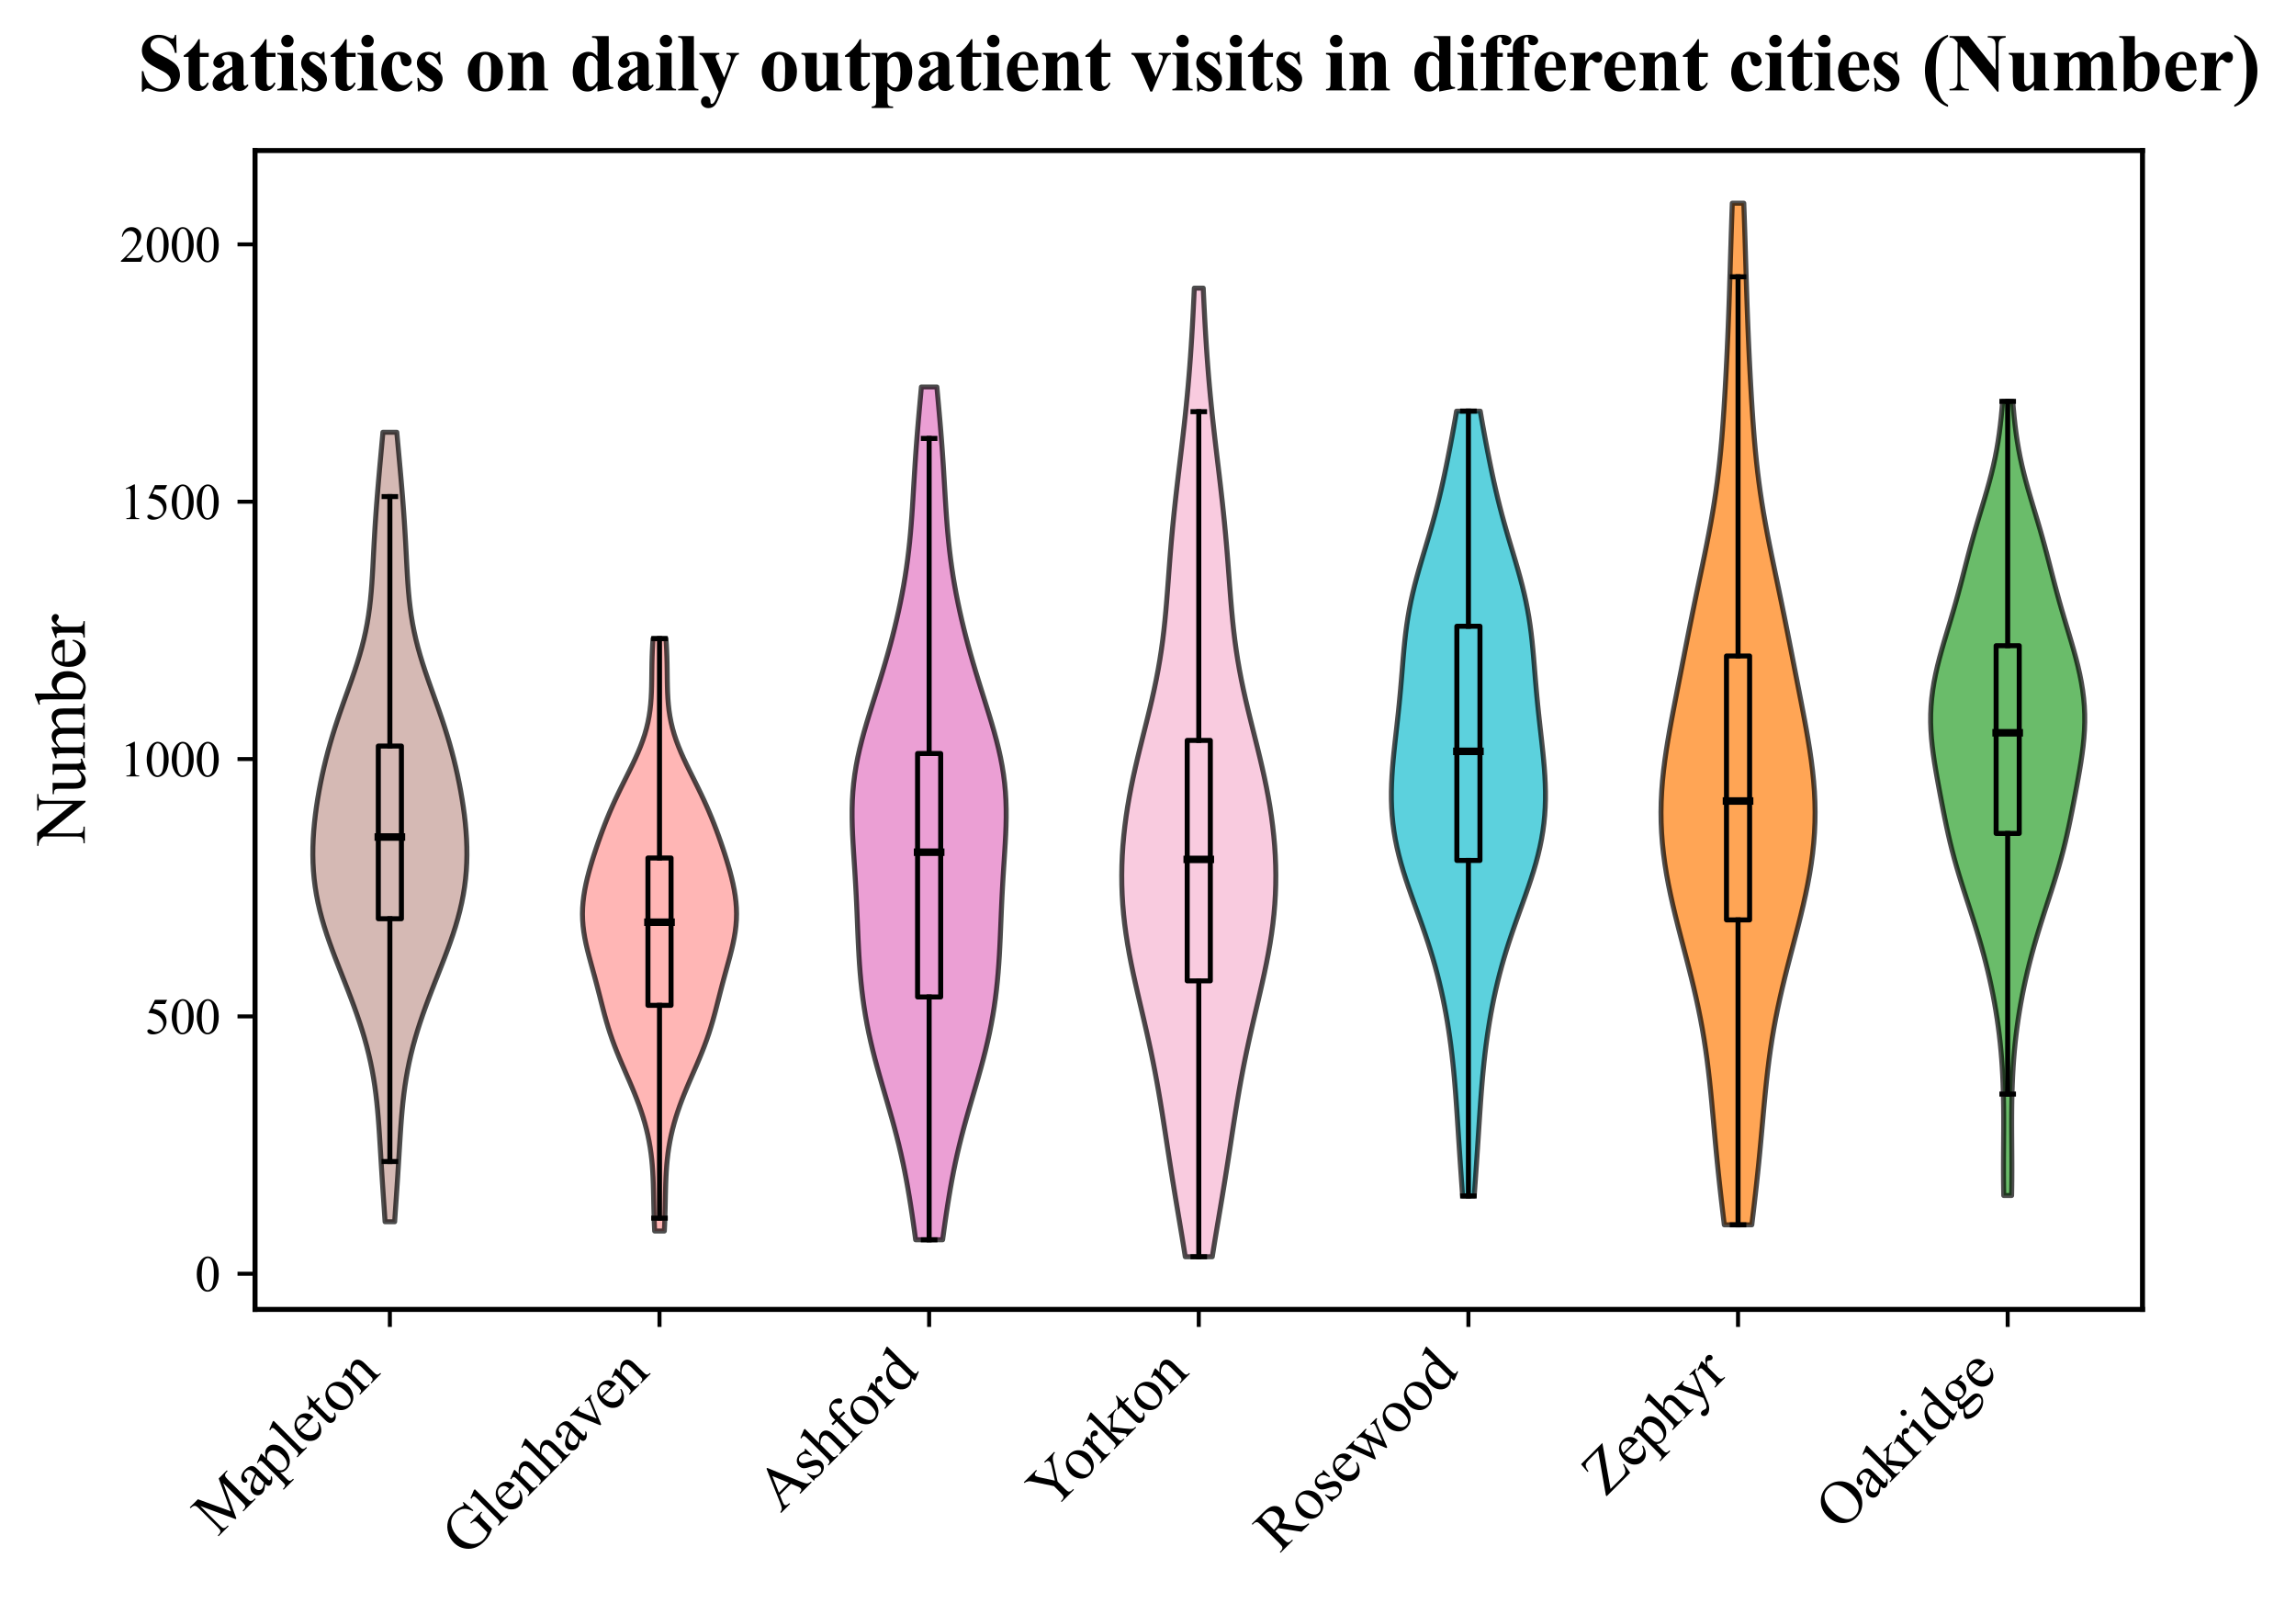 <?xml version="1.0" encoding="utf-8" standalone="no"?>
<!DOCTYPE svg PUBLIC "-//W3C//DTD SVG 1.1//EN"
  "http://www.w3.org/Graphics/SVG/1.1/DTD/svg11.dtd">
<svg xmlns:xlink="http://www.w3.org/1999/xlink" width="458.36pt" height="320.003pt" viewBox="0 0 458.36 320.003" xmlns="http://www.w3.org/2000/svg" version="1.1">
 <defs>
  <style type="text/css">*{stroke-linejoin: round; stroke-linecap: butt}</style>
 </defs>
 <g id="figure_1">
  <g id="patch_1">
   <path d="M 0 320.003 
L 458.36 320.003 
L 458.36 0 
L 0 0 
z
" style="fill: #ffffff"/>
  </g>
  <g id="axes_1">
   <g id="patch_2">
    <path d="M 50.916 261.34 
L 427.716 261.34 
L 427.716 30.045 
L 50.916 30.045 
z
" style="fill: #ffffff"/>
   </g>
   <g id="PolyCollection_1">
    <defs>
     <path id="m248e21166b" d="M 78.786 -76.161 
L 76.874 -76.161 
L 76.767 -77.753 
L 76.659 -79.345 
L 76.55 -80.936 
L 76.442 -82.528 
L 76.336 -84.119 
L 76.233 -85.711 
L 76.133 -87.303 
L 76.036 -88.894 
L 75.939 -90.486 
L 75.841 -92.078 
L 75.74 -93.669 
L 75.631 -95.261 
L 75.511 -96.853 
L 75.375 -98.444 
L 75.217 -100.036 
L 75.035 -101.627 
L 74.822 -103.219 
L 74.576 -104.811 
L 74.293 -106.402 
L 73.971 -107.994 
L 73.61 -109.586 
L 73.21 -111.177 
L 72.77 -112.769 
L 72.294 -114.361 
L 71.783 -115.952 
L 71.241 -117.544 
L 70.672 -119.136 
L 70.08 -120.727 
L 69.47 -122.319 
L 68.848 -123.91 
L 68.22 -125.502 
L 67.594 -127.094 
L 66.976 -128.685 
L 66.374 -130.277 
L 65.795 -131.869 
L 65.247 -133.46 
L 64.737 -135.052 
L 64.269 -136.644 
L 63.85 -138.235 
L 63.483 -139.827 
L 63.171 -141.419 
L 62.916 -143.01 
L 62.717 -144.602 
L 62.574 -146.193 
L 62.486 -147.785 
L 62.451 -149.377 
L 62.465 -150.968 
L 62.525 -152.56 
L 62.629 -154.152 
L 62.773 -155.743 
L 62.953 -157.335 
L 63.167 -158.927 
L 63.412 -160.518 
L 63.686 -162.11 
L 63.988 -163.702 
L 64.318 -165.293 
L 64.676 -166.885 
L 65.062 -168.476 
L 65.476 -170.068 
L 65.92 -171.66 
L 66.391 -173.251 
L 66.889 -174.843 
L 67.412 -176.435 
L 67.956 -178.026 
L 68.515 -179.618 
L 69.083 -181.21 
L 69.652 -182.801 
L 70.214 -184.393 
L 70.759 -185.985 
L 71.28 -187.576 
L 71.768 -189.168 
L 72.217 -190.759 
L 72.622 -192.351 
L 72.981 -193.943 
L 73.291 -195.534 
L 73.555 -197.126 
L 73.776 -198.718 
L 73.958 -200.309 
L 74.106 -201.901 
L 74.229 -203.493 
L 74.332 -205.084 
L 74.423 -206.676 
L 74.506 -208.267 
L 74.588 -209.859 
L 74.672 -211.451 
L 74.761 -213.042 
L 74.856 -214.634 
L 74.959 -216.226 
L 75.071 -217.817 
L 75.189 -219.409 
L 75.314 -221.001 
L 75.445 -222.592 
L 75.581 -224.184 
L 75.721 -225.776 
L 75.863 -227.367 
L 76.008 -228.959 
L 76.154 -230.55 
L 76.3 -232.142 
L 76.445 -233.734 
L 79.215 -233.734 
L 79.215 -233.734 
L 79.36 -232.142 
L 79.506 -230.55 
L 79.652 -228.959 
L 79.797 -227.367 
L 79.94 -225.776 
L 80.08 -224.184 
L 80.215 -222.592 
L 80.346 -221.001 
L 80.471 -219.409 
L 80.59 -217.817 
L 80.701 -216.226 
L 80.804 -214.634 
L 80.9 -213.042 
L 80.989 -211.451 
L 81.073 -209.859 
L 81.154 -208.267 
L 81.238 -206.676 
L 81.328 -205.084 
L 81.431 -203.493 
L 81.554 -201.901 
L 81.703 -200.309 
L 81.885 -198.718 
L 82.105 -197.126 
L 82.369 -195.534 
L 82.68 -193.943 
L 83.038 -192.351 
L 83.443 -190.759 
L 83.892 -189.168 
L 84.381 -187.576 
L 84.901 -185.985 
L 85.447 -184.393 
L 86.008 -182.801 
L 86.577 -181.21 
L 87.145 -179.618 
L 87.704 -178.026 
L 88.248 -176.435 
L 88.771 -174.843 
L 89.269 -173.251 
L 89.741 -171.66 
L 90.184 -170.068 
L 90.598 -168.476 
L 90.984 -166.885 
L 91.342 -165.293 
L 91.672 -163.702 
L 91.975 -162.11 
L 92.249 -160.518 
L 92.494 -158.927 
L 92.708 -157.335 
L 92.888 -155.743 
L 93.031 -154.152 
L 93.135 -152.56 
L 93.196 -150.968 
L 93.21 -149.377 
L 93.174 -147.785 
L 93.086 -146.193 
L 92.943 -144.602 
L 92.745 -143.01 
L 92.489 -141.419 
L 92.177 -139.827 
L 91.81 -138.235 
L 91.391 -136.644 
L 90.924 -135.052 
L 90.413 -133.46 
L 89.865 -131.869 
L 89.286 -130.277 
L 88.684 -128.685 
L 88.066 -127.094 
L 87.44 -125.502 
L 86.813 -123.91 
L 86.191 -122.319 
L 85.581 -120.727 
L 84.989 -119.136 
L 84.419 -117.544 
L 83.877 -115.952 
L 83.366 -114.361 
L 82.89 -112.769 
L 82.451 -111.177 
L 82.05 -109.586 
L 81.689 -107.994 
L 81.368 -106.402 
L 81.085 -104.811 
L 80.839 -103.219 
L 80.626 -101.627 
L 80.443 -100.036 
L 80.286 -98.444 
L 80.149 -96.853 
L 80.029 -95.261 
L 79.92 -93.669 
L 79.819 -92.078 
L 79.722 -90.486 
L 79.625 -88.894 
L 79.527 -87.303 
L 79.427 -85.711 
L 79.324 -84.119 
L 79.218 -82.528 
L 79.111 -80.936 
L 79.002 -79.345 
L 78.893 -77.753 
L 78.786 -76.161 
z
" style="stroke: #000000; stroke-opacity: 0.7"/>
    </defs>
    <g clip-path="url(#ped1a900aff)">
     <use xlink:href="#m248e21166b" x="0" y="320.003" style="fill: #c49c94; fill-opacity: 0.7; stroke: #000000; stroke-opacity: 0.7"/>
    </g>
   </g>
   <g id="PolyCollection_2">
    <defs>
     <path id="m1d31854118" d="M 132.626 -74.312 
L 130.691 -74.312 
L 130.638 -75.507 
L 130.593 -76.701 
L 130.557 -77.895 
L 130.527 -79.089 
L 130.501 -80.284 
L 130.477 -81.478 
L 130.449 -82.672 
L 130.414 -83.866 
L 130.366 -85.061 
L 130.3 -86.255 
L 130.214 -87.449 
L 130.101 -88.643 
L 129.959 -89.838 
L 129.785 -91.032 
L 129.577 -92.226 
L 129.334 -93.42 
L 129.054 -94.615 
L 128.738 -95.809 
L 128.387 -97.003 
L 128.002 -98.197 
L 127.585 -99.392 
L 127.138 -100.586 
L 126.667 -101.78 
L 126.174 -102.974 
L 125.666 -104.169 
L 125.148 -105.363 
L 124.628 -106.557 
L 124.113 -107.751 
L 123.609 -108.946 
L 123.122 -110.14 
L 122.657 -111.334 
L 122.219 -112.528 
L 121.809 -113.723 
L 121.426 -114.917 
L 121.07 -116.111 
L 120.735 -117.305 
L 120.416 -118.5 
L 120.107 -119.694 
L 119.803 -120.888 
L 119.498 -122.082 
L 119.188 -123.277 
L 118.87 -124.471 
L 118.545 -125.665 
L 118.215 -126.859 
L 117.887 -128.054 
L 117.566 -129.248 
L 117.262 -130.442 
L 116.984 -131.636 
L 116.742 -132.831 
L 116.545 -134.025 
L 116.398 -135.219 
L 116.309 -136.413 
L 116.279 -137.608 
L 116.31 -138.802 
L 116.399 -139.996 
L 116.543 -141.19 
L 116.737 -142.385 
L 116.976 -143.579 
L 117.253 -144.773 
L 117.562 -145.967 
L 117.898 -147.162 
L 118.256 -148.356 
L 118.633 -149.55 
L 119.026 -150.744 
L 119.435 -151.939 
L 119.858 -153.133 
L 120.298 -154.327 
L 120.755 -155.521 
L 121.231 -156.716 
L 121.729 -157.91 
L 122.248 -159.104 
L 122.789 -160.298 
L 123.35 -161.493 
L 123.928 -162.687 
L 124.519 -163.881 
L 125.114 -165.075 
L 125.707 -166.27 
L 126.289 -167.464 
L 126.85 -168.658 
L 127.381 -169.852 
L 127.874 -171.047 
L 128.321 -172.241 
L 128.717 -173.435 
L 129.058 -174.629 
L 129.344 -175.824 
L 129.576 -177.018 
L 129.756 -178.212 
L 129.889 -179.406 
L 129.983 -180.601 
L 130.044 -181.795 
L 130.082 -182.989 
L 130.104 -184.183 
L 130.119 -185.378 
L 130.134 -186.572 
L 130.155 -187.766 
L 130.187 -188.96 
L 130.232 -190.155 
L 130.292 -191.349 
L 130.367 -192.543 
L 132.951 -192.543 
L 132.951 -192.543 
L 133.026 -191.349 
L 133.086 -190.155 
L 133.131 -188.96 
L 133.162 -187.766 
L 133.183 -186.572 
L 133.198 -185.378 
L 133.213 -184.183 
L 133.236 -182.989 
L 133.273 -181.795 
L 133.335 -180.601 
L 133.429 -179.406 
L 133.562 -178.212 
L 133.742 -177.018 
L 133.973 -175.824 
L 134.259 -174.629 
L 134.601 -173.435 
L 134.997 -172.241 
L 135.444 -171.047 
L 135.936 -169.852 
L 136.467 -168.658 
L 137.028 -167.464 
L 137.61 -166.27 
L 138.203 -165.075 
L 138.799 -163.881 
L 139.389 -162.687 
L 139.967 -161.493 
L 140.529 -160.298 
L 141.07 -159.104 
L 141.589 -157.91 
L 142.086 -156.716 
L 142.563 -155.521 
L 143.02 -154.327 
L 143.46 -153.133 
L 143.883 -151.939 
L 144.291 -150.744 
L 144.685 -149.55 
L 145.061 -148.356 
L 145.42 -147.162 
L 145.756 -145.967 
L 146.065 -144.773 
L 146.342 -143.579 
L 146.581 -142.385 
L 146.775 -141.19 
L 146.919 -139.996 
L 147.008 -138.802 
L 147.038 -137.608 
L 147.009 -136.413 
L 146.919 -135.219 
L 146.773 -134.025 
L 146.575 -132.831 
L 146.333 -131.636 
L 146.056 -130.442 
L 145.752 -129.248 
L 145.431 -128.054 
L 145.102 -126.859 
L 144.773 -125.665 
L 144.448 -124.471 
L 144.13 -123.277 
L 143.82 -122.082 
L 143.514 -120.888 
L 143.21 -119.694 
L 142.902 -118.5 
L 142.583 -117.305 
L 142.248 -116.111 
L 141.891 -114.917 
L 141.509 -113.723 
L 141.099 -112.528 
L 140.66 -111.334 
L 140.196 -110.14 
L 139.709 -108.946 
L 139.205 -107.751 
L 138.689 -106.557 
L 138.169 -105.363 
L 137.652 -104.169 
L 137.144 -102.974 
L 136.651 -101.78 
L 136.179 -100.586 
L 135.733 -99.392 
L 135.316 -98.197 
L 134.93 -97.003 
L 134.579 -95.809 
L 134.264 -94.615 
L 133.984 -93.42 
L 133.74 -92.226 
L 133.532 -91.032 
L 133.358 -89.838 
L 133.217 -88.643 
L 133.104 -87.449 
L 133.017 -86.255 
L 132.952 -85.061 
L 132.904 -83.866 
L 132.869 -82.672 
L 132.841 -81.478 
L 132.816 -80.284 
L 132.791 -79.089 
L 132.761 -77.895 
L 132.725 -76.701 
L 132.68 -75.507 
L 132.626 -74.312 
z
" style="stroke: #000000; stroke-opacity: 0.7"/>
    </defs>
    <g clip-path="url(#ped1a900aff)">
     <use xlink:href="#m1d31854118" x="0" y="320.003" style="fill: #ff9896; fill-opacity: 0.7; stroke: #000000; stroke-opacity: 0.7"/>
    </g>
   </g>
   <g id="PolyCollection_3">
    <defs>
     <path id="m6136a9c68e" d="M 188.18 -72.566 
L 182.795 -72.566 
L 182.559 -74.285 
L 182.316 -76.005 
L 182.064 -77.724 
L 181.801 -79.443 
L 181.525 -81.162 
L 181.233 -82.882 
L 180.922 -84.601 
L 180.589 -86.32 
L 180.232 -88.039 
L 179.851 -89.759 
L 179.445 -91.478 
L 179.014 -93.197 
L 178.561 -94.916 
L 178.089 -96.636 
L 177.601 -98.355 
L 177.104 -100.074 
L 176.601 -101.794 
L 176.1 -103.513 
L 175.607 -105.232 
L 175.127 -106.951 
L 174.666 -108.671 
L 174.228 -110.39 
L 173.819 -112.109 
L 173.44 -113.828 
L 173.094 -115.548 
L 172.782 -117.267 
L 172.505 -118.986 
L 172.261 -120.705 
L 172.049 -122.425 
L 171.867 -124.144 
L 171.712 -125.863 
L 171.582 -127.582 
L 171.472 -129.302 
L 171.379 -131.021 
L 171.297 -132.74 
L 171.223 -134.46 
L 171.153 -136.179 
L 171.082 -137.898 
L 171.006 -139.617 
L 170.923 -141.337 
L 170.832 -143.056 
L 170.733 -144.775 
L 170.626 -146.494 
L 170.515 -148.214 
L 170.404 -149.933 
L 170.301 -151.652 
L 170.211 -153.371 
L 170.144 -155.091 
L 170.108 -156.81 
L 170.11 -158.529 
L 170.159 -160.248 
L 170.261 -161.968 
L 170.419 -163.687 
L 170.635 -165.406 
L 170.91 -167.126 
L 171.242 -168.845 
L 171.625 -170.564 
L 172.054 -172.283 
L 172.522 -174.003 
L 173.021 -175.722 
L 173.541 -177.441 
L 174.076 -179.16 
L 174.617 -180.88 
L 175.158 -182.599 
L 175.693 -184.318 
L 176.218 -186.037 
L 176.728 -187.757 
L 177.222 -189.476 
L 177.698 -191.195 
L 178.153 -192.914 
L 178.587 -194.634 
L 178.999 -196.353 
L 179.389 -198.072 
L 179.754 -199.792 
L 180.094 -201.511 
L 180.409 -203.23 
L 180.698 -204.949 
L 180.96 -206.669 
L 181.196 -208.388 
L 181.406 -210.107 
L 181.592 -211.826 
L 181.756 -213.546 
L 181.901 -215.265 
L 182.03 -216.984 
L 182.147 -218.703 
L 182.255 -220.423 
L 182.358 -222.142 
L 182.46 -223.861 
L 182.564 -225.58 
L 182.673 -227.3 
L 182.787 -229.019 
L 182.91 -230.738 
L 183.04 -232.458 
L 183.178 -234.177 
L 183.323 -235.896 
L 183.474 -237.615 
L 183.628 -239.335 
L 183.785 -241.054 
L 183.941 -242.773 
L 187.034 -242.773 
L 187.034 -242.773 
L 187.19 -241.054 
L 187.347 -239.335 
L 187.501 -237.615 
L 187.652 -235.896 
L 187.797 -234.177 
L 187.935 -232.458 
L 188.065 -230.738 
L 188.187 -229.019 
L 188.302 -227.3 
L 188.41 -225.58 
L 188.514 -223.861 
L 188.616 -222.142 
L 188.72 -220.423 
L 188.828 -218.703 
L 188.944 -216.984 
L 189.073 -215.265 
L 189.219 -213.546 
L 189.383 -211.826 
L 189.569 -210.107 
L 189.779 -208.388 
L 190.015 -206.669 
L 190.277 -204.949 
L 190.565 -203.23 
L 190.88 -201.511 
L 191.221 -199.792 
L 191.586 -198.072 
L 191.975 -196.353 
L 192.388 -194.634 
L 192.822 -192.914 
L 193.277 -191.195 
L 193.752 -189.476 
L 194.246 -187.757 
L 194.757 -186.037 
L 195.281 -184.318 
L 195.816 -182.599 
L 196.357 -180.88 
L 196.899 -179.16 
L 197.433 -177.441 
L 197.954 -175.722 
L 198.452 -174.003 
L 198.92 -172.283 
L 199.35 -170.564 
L 199.733 -168.845 
L 200.064 -167.126 
L 200.34 -165.406 
L 200.556 -163.687 
L 200.714 -161.968 
L 200.815 -160.248 
L 200.864 -158.529 
L 200.867 -156.81 
L 200.831 -155.091 
L 200.764 -153.371 
L 200.674 -151.652 
L 200.57 -149.933 
L 200.46 -148.214 
L 200.349 -146.494 
L 200.242 -144.775 
L 200.142 -143.056 
L 200.051 -141.337 
L 199.969 -139.617 
L 199.893 -137.898 
L 199.822 -136.179 
L 199.751 -134.46 
L 199.678 -132.74 
L 199.596 -131.021 
L 199.503 -129.302 
L 199.393 -127.582 
L 199.262 -125.863 
L 199.108 -124.144 
L 198.926 -122.425 
L 198.714 -120.705 
L 198.47 -118.986 
L 198.192 -117.267 
L 197.88 -115.548 
L 197.535 -113.828 
L 197.156 -112.109 
L 196.746 -110.39 
L 196.309 -108.671 
L 195.848 -106.951 
L 195.368 -105.232 
L 194.875 -103.513 
L 194.374 -101.794 
L 193.871 -100.074 
L 193.373 -98.355 
L 192.886 -96.636 
L 192.413 -94.916 
L 191.96 -93.197 
L 191.53 -91.478 
L 191.123 -89.759 
L 190.742 -88.039 
L 190.386 -86.32 
L 190.053 -84.601 
L 189.742 -82.882 
L 189.45 -81.162 
L 189.174 -79.443 
L 188.911 -77.724 
L 188.659 -76.005 
L 188.416 -74.285 
L 188.18 -72.566 
z
" style="stroke: #000000; stroke-opacity: 0.7"/>
    </defs>
    <g clip-path="url(#ped1a900aff)">
     <use xlink:href="#m6136a9c68e" x="0" y="320.003" style="fill: #e377c2; fill-opacity: 0.7; stroke: #000000; stroke-opacity: 0.7"/>
    </g>
   </g>
   <g id="PolyCollection_4">
    <defs>
     <path id="meae752a549" d="M 242.013 -69.176 
L 236.619 -69.176 
L 236.308 -71.129 
L 235.988 -73.082 
L 235.662 -75.034 
L 235.334 -76.987 
L 235.005 -78.94 
L 234.679 -80.893 
L 234.357 -82.845 
L 234.04 -84.798 
L 233.729 -86.751 
L 233.423 -88.703 
L 233.121 -90.656 
L 232.822 -92.609 
L 232.521 -94.562 
L 232.218 -96.514 
L 231.908 -98.467 
L 231.588 -100.42 
L 231.255 -102.372 
L 230.907 -104.325 
L 230.541 -106.278 
L 230.157 -108.231 
L 229.754 -110.183 
L 229.333 -112.136 
L 228.898 -114.089 
L 228.45 -116.042 
L 227.995 -117.994 
L 227.537 -119.947 
L 227.083 -121.9 
L 226.639 -123.852 
L 226.211 -125.805 
L 225.806 -127.758 
L 225.43 -129.711 
L 225.087 -131.663 
L 224.784 -133.616 
L 224.523 -135.569 
L 224.308 -137.521 
L 224.141 -139.474 
L 224.023 -141.427 
L 223.955 -143.38 
L 223.936 -145.332 
L 223.966 -147.285 
L 224.045 -149.238 
L 224.169 -151.19 
L 224.34 -153.143 
L 224.554 -155.096 
L 224.81 -157.049 
L 225.108 -159.001 
L 225.444 -160.954 
L 225.816 -162.907 
L 226.22 -164.859 
L 226.654 -166.812 
L 227.111 -168.765 
L 227.586 -170.718 
L 228.073 -172.67 
L 228.563 -174.623 
L 229.051 -176.576 
L 229.528 -178.528 
L 229.987 -180.481 
L 230.422 -182.434 
L 230.828 -184.387 
L 231.201 -186.339 
L 231.539 -188.292 
L 231.841 -190.245 
L 232.109 -192.198 
L 232.345 -194.15 
L 232.552 -196.103 
L 232.737 -198.056 
L 232.904 -200.008 
L 233.059 -201.961 
L 233.207 -203.914 
L 233.353 -205.867 
L 233.502 -207.819 
L 233.657 -209.772 
L 233.821 -211.725 
L 233.996 -213.677 
L 234.182 -215.63 
L 234.379 -217.583 
L 234.587 -219.536 
L 234.804 -221.488 
L 235.029 -223.441 
L 235.259 -225.394 
L 235.492 -227.346 
L 235.725 -229.299 
L 235.956 -231.252 
L 236.183 -233.205 
L 236.403 -235.157 
L 236.615 -237.11 
L 236.817 -239.063 
L 237.009 -241.015 
L 237.188 -242.968 
L 237.356 -244.921 
L 237.512 -246.874 
L 237.657 -248.826 
L 237.791 -250.779 
L 237.915 -252.732 
L 238.03 -254.685 
L 238.138 -256.637 
L 238.239 -258.59 
L 238.334 -260.543 
L 238.423 -262.495 
L 240.208 -262.495 
L 240.208 -262.495 
L 240.298 -260.543 
L 240.393 -258.59 
L 240.494 -256.637 
L 240.601 -254.685 
L 240.717 -252.732 
L 240.841 -250.779 
L 240.975 -248.826 
L 241.12 -246.874 
L 241.276 -244.921 
L 241.444 -242.968 
L 241.623 -241.015 
L 241.815 -239.063 
L 242.017 -237.11 
L 242.229 -235.157 
L 242.449 -233.205 
L 242.676 -231.252 
L 242.907 -229.299 
L 243.14 -227.346 
L 243.373 -225.394 
L 243.603 -223.441 
L 243.827 -221.488 
L 244.045 -219.536 
L 244.253 -217.583 
L 244.45 -215.63 
L 244.636 -213.677 
L 244.811 -211.725 
L 244.975 -209.772 
L 245.13 -207.819 
L 245.279 -205.867 
L 245.425 -203.914 
L 245.573 -201.961 
L 245.728 -200.008 
L 245.895 -198.056 
L 246.079 -196.103 
L 246.287 -194.15 
L 246.523 -192.198 
L 246.791 -190.245 
L 247.093 -188.292 
L 247.431 -186.339 
L 247.804 -184.387 
L 248.21 -182.434 
L 248.645 -180.481 
L 249.104 -178.528 
L 249.581 -176.576 
L 250.068 -174.623 
L 250.559 -172.67 
L 251.046 -170.718 
L 251.521 -168.765 
L 251.978 -166.812 
L 252.412 -164.859 
L 252.816 -162.907 
L 253.188 -160.954 
L 253.524 -159.001 
L 253.822 -157.049 
L 254.078 -155.096 
L 254.292 -153.143 
L 254.463 -151.19 
L 254.587 -149.238 
L 254.665 -147.285 
L 254.696 -145.332 
L 254.677 -143.38 
L 254.609 -141.427 
L 254.491 -139.474 
L 254.324 -137.521 
L 254.109 -135.569 
L 253.848 -133.616 
L 253.544 -131.663 
L 253.202 -129.711 
L 252.826 -127.758 
L 252.42 -125.805 
L 251.993 -123.852 
L 251.549 -121.9 
L 251.095 -119.947 
L 250.637 -117.994 
L 250.182 -116.042 
L 249.734 -114.089 
L 249.299 -112.136 
L 248.878 -110.183 
L 248.475 -108.231 
L 248.091 -106.278 
L 247.725 -104.325 
L 247.377 -102.372 
L 247.044 -100.42 
L 246.724 -98.467 
L 246.414 -96.514 
L 246.11 -94.562 
L 245.81 -92.609 
L 245.511 -90.656 
L 245.209 -88.703 
L 244.903 -86.751 
L 244.591 -84.798 
L 244.275 -82.845 
L 243.953 -80.893 
L 243.626 -78.94 
L 243.298 -76.987 
L 242.97 -75.034 
L 242.644 -73.082 
L 242.324 -71.129 
L 242.013 -69.176 
z
" style="stroke: #000000; stroke-opacity: 0.7"/>
    </defs>
    <g clip-path="url(#ped1a900aff)">
     <use xlink:href="#meae752a549" x="0" y="320.003" style="fill: #f7b6d2; fill-opacity: 0.7; stroke: #000000; stroke-opacity: 0.7"/>
    </g>
   </g>
   <g id="PolyCollection_5">
    <defs>
     <path id="mfe965524c5" d="M 294.306 -81.297 
L 291.983 -81.297 
L 291.872 -82.88 
L 291.76 -84.462 
L 291.65 -86.044 
L 291.54 -87.626 
L 291.433 -89.209 
L 291.327 -90.791 
L 291.223 -92.373 
L 291.121 -93.956 
L 291.018 -95.538 
L 290.914 -97.12 
L 290.807 -98.703 
L 290.696 -100.285 
L 290.578 -101.867 
L 290.452 -103.449 
L 290.316 -105.032 
L 290.167 -106.614 
L 290.004 -108.196 
L 289.826 -109.779 
L 289.631 -111.361 
L 289.417 -112.943 
L 289.184 -114.526 
L 288.93 -116.108 
L 288.655 -117.69 
L 288.357 -119.273 
L 288.036 -120.855 
L 287.689 -122.437 
L 287.317 -124.019 
L 286.918 -125.602 
L 286.492 -127.184 
L 286.039 -128.766 
L 285.559 -130.349 
L 285.054 -131.931 
L 284.527 -133.513 
L 283.981 -135.096 
L 283.42 -136.678 
L 282.851 -138.26 
L 282.281 -139.842 
L 281.716 -141.425 
L 281.164 -143.007 
L 280.634 -144.589 
L 280.133 -146.172 
L 279.668 -147.754 
L 279.246 -149.336 
L 278.873 -150.919 
L 278.551 -152.501 
L 278.284 -154.083 
L 278.073 -155.666 
L 277.918 -157.248 
L 277.817 -158.83 
L 277.767 -160.412 
L 277.765 -161.995 
L 277.806 -163.577 
L 277.884 -165.159 
L 277.994 -166.742 
L 278.129 -168.324 
L 278.284 -169.906 
L 278.453 -171.489 
L 278.629 -173.071 
L 278.808 -174.653 
L 278.984 -176.235 
L 279.155 -177.818 
L 279.318 -179.4 
L 279.471 -180.982 
L 279.615 -182.565 
L 279.75 -184.147 
L 279.88 -185.729 
L 280.009 -187.312 
L 280.141 -188.894 
L 280.283 -190.476 
L 280.44 -192.058 
L 280.621 -193.641 
L 280.829 -195.223 
L 281.07 -196.805 
L 281.347 -198.388 
L 281.661 -199.97 
L 282.013 -201.552 
L 282.399 -203.135 
L 282.816 -204.717 
L 283.258 -206.299 
L 283.718 -207.882 
L 284.189 -209.464 
L 284.665 -211.046 
L 285.137 -212.628 
L 285.6 -214.211 
L 286.049 -215.793 
L 286.482 -217.375 
L 286.896 -218.958 
L 287.29 -220.54 
L 287.666 -222.122 
L 288.025 -223.705 
L 288.369 -225.287 
L 288.701 -226.869 
L 289.022 -228.451 
L 289.334 -230.034 
L 289.639 -231.616 
L 289.936 -233.198 
L 290.227 -234.781 
L 290.51 -236.363 
L 290.783 -237.945 
L 295.506 -237.945 
L 295.506 -237.945 
L 295.779 -236.363 
L 296.062 -234.781 
L 296.353 -233.198 
L 296.65 -231.616 
L 296.955 -230.034 
L 297.267 -228.451 
L 297.588 -226.869 
L 297.92 -225.287 
L 298.264 -223.705 
L 298.623 -222.122 
L 298.999 -220.54 
L 299.393 -218.958 
L 299.807 -217.375 
L 300.24 -215.793 
L 300.689 -214.211 
L 301.152 -212.628 
L 301.624 -211.046 
L 302.1 -209.464 
L 302.571 -207.882 
L 303.031 -206.299 
L 303.473 -204.717 
L 303.89 -203.135 
L 304.276 -201.552 
L 304.628 -199.97 
L 304.942 -198.388 
L 305.219 -196.805 
L 305.46 -195.223 
L 305.668 -193.641 
L 305.849 -192.058 
L 306.006 -190.476 
L 306.148 -188.894 
L 306.28 -187.312 
L 306.409 -185.729 
L 306.539 -184.147 
L 306.674 -182.565 
L 306.818 -180.982 
L 306.971 -179.4 
L 307.134 -177.818 
L 307.305 -176.235 
L 307.481 -174.653 
L 307.66 -173.071 
L 307.836 -171.489 
L 308.005 -169.906 
L 308.16 -168.324 
L 308.295 -166.742 
L 308.405 -165.159 
L 308.483 -163.577 
L 308.524 -161.995 
L 308.522 -160.412 
L 308.472 -158.83 
L 308.371 -157.248 
L 308.216 -155.666 
L 308.005 -154.083 
L 307.738 -152.501 
L 307.416 -150.919 
L 307.043 -149.336 
L 306.621 -147.754 
L 306.156 -146.172 
L 305.655 -144.589 
L 305.125 -143.007 
L 304.573 -141.425 
L 304.008 -139.842 
L 303.438 -138.26 
L 302.869 -136.678 
L 302.308 -135.096 
L 301.762 -133.513 
L 301.235 -131.931 
L 300.73 -130.349 
L 300.25 -128.766 
L 299.797 -127.184 
L 299.371 -125.602 
L 298.972 -124.019 
L 298.6 -122.437 
L 298.253 -120.855 
L 297.932 -119.273 
L 297.634 -117.69 
L 297.359 -116.108 
L 297.105 -114.526 
L 296.872 -112.943 
L 296.658 -111.361 
L 296.463 -109.779 
L 296.285 -108.196 
L 296.122 -106.614 
L 295.973 -105.032 
L 295.837 -103.449 
L 295.711 -101.867 
L 295.593 -100.285 
L 295.482 -98.703 
L 295.375 -97.12 
L 295.271 -95.538 
L 295.168 -93.956 
L 295.066 -92.373 
L 294.962 -90.791 
L 294.856 -89.209 
L 294.749 -87.626 
L 294.639 -86.044 
L 294.529 -84.462 
L 294.417 -82.88 
L 294.306 -81.297 
z
" style="stroke: #000000; stroke-opacity: 0.7"/>
    </defs>
    <g clip-path="url(#ped1a900aff)">
     <use xlink:href="#mfe965524c5" x="0" y="320.003" style="fill: #17becf; fill-opacity: 0.7; stroke: #000000; stroke-opacity: 0.7"/>
    </g>
   </g>
   <g id="PolyCollection_6">
    <defs>
     <path id="me2414b07a2" d="M 349.718 -75.545 
L 344.228 -75.545 
L 343.981 -77.605 
L 343.738 -79.664 
L 343.5 -81.724 
L 343.271 -83.783 
L 343.05 -85.843 
L 342.839 -87.902 
L 342.637 -89.962 
L 342.443 -92.022 
L 342.255 -94.081 
L 342.069 -96.141 
L 341.883 -98.2 
L 341.692 -100.26 
L 341.491 -102.32 
L 341.276 -104.379 
L 341.042 -106.439 
L 340.785 -108.498 
L 340.5 -110.558 
L 340.185 -112.618 
L 339.837 -114.677 
L 339.456 -116.737 
L 339.041 -118.796 
L 338.594 -120.856 
L 338.119 -122.915 
L 337.619 -124.975 
L 337.099 -127.035 
L 336.566 -129.094 
L 336.026 -131.154 
L 335.488 -133.213 
L 334.957 -135.273 
L 334.443 -137.333 
L 333.951 -139.392 
L 333.491 -141.452 
L 333.068 -143.511 
L 332.688 -145.571 
L 332.359 -147.631 
L 332.083 -149.69 
L 331.866 -151.75 
L 331.711 -153.809 
L 331.62 -155.869 
L 331.593 -157.928 
L 331.631 -159.988 
L 331.73 -162.048 
L 331.887 -164.107 
L 332.097 -166.167 
L 332.356 -168.226 
L 332.655 -170.286 
L 332.987 -172.346 
L 333.345 -174.405 
L 333.723 -176.465 
L 334.114 -178.524 
L 334.513 -180.584 
L 334.915 -182.644 
L 335.319 -184.703 
L 335.722 -186.763 
L 336.126 -188.822 
L 336.53 -190.882 
L 336.936 -192.941 
L 337.346 -195.001 
L 337.761 -197.061 
L 338.181 -199.12 
L 338.606 -201.18 
L 339.036 -203.239 
L 339.468 -205.299 
L 339.898 -207.359 
L 340.324 -209.418 
L 340.74 -211.478 
L 341.142 -213.537 
L 341.526 -215.597 
L 341.888 -217.657 
L 342.225 -219.716 
L 342.535 -221.776 
L 342.818 -223.835 
L 343.074 -225.895 
L 343.303 -227.954 
L 343.509 -230.014 
L 343.694 -232.074 
L 343.86 -234.133 
L 344.012 -236.193 
L 344.151 -238.252 
L 344.28 -240.312 
L 344.402 -242.372 
L 344.516 -244.431 
L 344.625 -246.491 
L 344.728 -248.55 
L 344.825 -250.61 
L 344.917 -252.67 
L 345.003 -254.729 
L 345.084 -256.789 
L 345.16 -258.848 
L 345.231 -260.908 
L 345.297 -262.967 
L 345.361 -265.027 
L 345.423 -267.087 
L 345.485 -269.146 
L 345.548 -271.206 
L 345.612 -273.265 
L 345.68 -275.325 
L 345.75 -277.385 
L 345.825 -279.444 
L 348.121 -279.444 
L 348.121 -279.444 
L 348.196 -277.385 
L 348.267 -275.325 
L 348.334 -273.265 
L 348.399 -271.206 
L 348.461 -269.146 
L 348.523 -267.087 
L 348.585 -265.027 
L 348.649 -262.967 
L 348.716 -260.908 
L 348.786 -258.848 
L 348.862 -256.789 
L 348.943 -254.729 
L 349.029 -252.67 
L 349.121 -250.61 
L 349.219 -248.55 
L 349.322 -246.491 
L 349.43 -244.431 
L 349.545 -242.372 
L 349.666 -240.312 
L 349.795 -238.252 
L 349.934 -236.193 
L 350.086 -234.133 
L 350.252 -232.074 
L 350.437 -230.014 
L 350.643 -227.954 
L 350.873 -225.895 
L 351.128 -223.835 
L 351.411 -221.776 
L 351.721 -219.716 
L 352.058 -217.657 
L 352.42 -215.597 
L 352.804 -213.537 
L 353.206 -211.478 
L 353.622 -209.418 
L 354.048 -207.359 
L 354.478 -205.299 
L 354.91 -203.239 
L 355.34 -201.18 
L 355.765 -199.12 
L 356.186 -197.061 
L 356.6 -195.001 
L 357.01 -192.941 
L 357.416 -190.882 
L 357.821 -188.822 
L 358.224 -186.763 
L 358.628 -184.703 
L 359.031 -182.644 
L 359.434 -180.584 
L 359.832 -178.524 
L 360.223 -176.465 
L 360.601 -174.405 
L 360.959 -172.346 
L 361.292 -170.286 
L 361.591 -168.226 
L 361.849 -166.167 
L 362.059 -164.107 
L 362.217 -162.048 
L 362.315 -159.988 
L 362.353 -157.928 
L 362.326 -155.869 
L 362.235 -153.809 
L 362.08 -151.75 
L 361.863 -149.69 
L 361.588 -147.631 
L 361.258 -145.571 
L 360.878 -143.511 
L 360.455 -141.452 
L 359.995 -139.392 
L 359.504 -137.333 
L 358.989 -135.273 
L 358.459 -133.213 
L 357.92 -131.154 
L 357.38 -129.094 
L 356.847 -127.035 
L 356.328 -124.975 
L 355.827 -122.915 
L 355.352 -120.856 
L 354.905 -118.796 
L 354.49 -116.737 
L 354.109 -114.677 
L 353.761 -112.618 
L 353.446 -110.558 
L 353.161 -108.498 
L 352.904 -106.439 
L 352.67 -104.379 
L 352.455 -102.32 
L 352.255 -100.26 
L 352.063 -98.2 
L 351.877 -96.141 
L 351.691 -94.081 
L 351.503 -92.022 
L 351.309 -89.962 
L 351.107 -87.902 
L 350.896 -85.843 
L 350.675 -83.783 
L 350.446 -81.724 
L 350.209 -79.664 
L 349.965 -77.605 
L 349.718 -75.545 
z
" style="stroke: #000000; stroke-opacity: 0.7"/>
    </defs>
    <g clip-path="url(#ped1a900aff)">
     <use xlink:href="#me2414b07a2" x="0" y="320.003" style="fill: #ff7f0e; fill-opacity: 0.7; stroke: #000000; stroke-opacity: 0.7"/>
    </g>
   </g>
   <g id="PolyCollection_7">
    <defs>
     <path id="mfc21442044" d="M 401.587 -81.4 
L 400.017 -81.4 
L 399.99 -83.001 
L 399.973 -84.602 
L 399.965 -86.203 
L 399.965 -87.804 
L 399.971 -89.405 
L 399.981 -91.006 
L 399.991 -92.607 
L 400 -94.208 
L 400.004 -95.809 
L 400.001 -97.41 
L 399.989 -99.011 
L 399.965 -100.612 
L 399.927 -102.213 
L 399.873 -103.814 
L 399.801 -105.415 
L 399.711 -107.016 
L 399.599 -108.617 
L 399.466 -110.218 
L 399.31 -111.819 
L 399.131 -113.42 
L 398.927 -115.021 
L 398.7 -116.622 
L 398.448 -118.222 
L 398.173 -119.823 
L 397.873 -121.424 
L 397.549 -123.025 
L 397.202 -124.626 
L 396.83 -126.227 
L 396.435 -127.828 
L 396.017 -129.429 
L 395.576 -131.03 
L 395.115 -132.631 
L 394.634 -134.232 
L 394.136 -135.833 
L 393.626 -137.434 
L 393.108 -139.035 
L 392.587 -140.636 
L 392.069 -142.237 
L 391.56 -143.838 
L 391.066 -145.439 
L 390.592 -147.04 
L 390.142 -148.641 
L 389.717 -150.242 
L 389.319 -151.843 
L 388.946 -153.444 
L 388.594 -155.045 
L 388.26 -156.646 
L 387.938 -158.247 
L 387.626 -159.848 
L 387.321 -161.449 
L 387.022 -163.05 
L 386.73 -164.651 
L 386.45 -166.252 
L 386.187 -167.853 
L 385.95 -169.454 
L 385.747 -171.055 
L 385.586 -172.656 
L 385.476 -174.257 
L 385.422 -175.858 
L 385.43 -177.459 
L 385.502 -179.06 
L 385.64 -180.661 
L 385.84 -182.262 
L 386.101 -183.863 
L 386.417 -185.464 
L 386.782 -187.065 
L 387.189 -188.666 
L 387.628 -190.267 
L 388.09 -191.868 
L 388.568 -193.469 
L 389.05 -195.07 
L 389.531 -196.671 
L 390.003 -198.271 
L 390.462 -199.872 
L 390.906 -201.473 
L 391.337 -203.074 
L 391.757 -204.675 
L 392.17 -206.276 
L 392.583 -207.877 
L 393.001 -209.478 
L 393.429 -211.079 
L 393.871 -212.68 
L 394.328 -214.281 
L 394.798 -215.882 
L 395.277 -217.483 
L 395.76 -219.084 
L 396.238 -220.685 
L 396.704 -222.286 
L 397.15 -223.887 
L 397.568 -225.488 
L 397.952 -227.089 
L 398.3 -228.69 
L 398.61 -230.291 
L 398.882 -231.892 
L 399.119 -233.493 
L 399.323 -235.094 
L 399.501 -236.695 
L 399.655 -238.296 
L 399.79 -239.897 
L 401.813 -239.897 
L 401.813 -239.897 
L 401.949 -238.296 
L 402.103 -236.695 
L 402.28 -235.094 
L 402.485 -233.493 
L 402.721 -231.892 
L 402.993 -230.291 
L 403.303 -228.69 
L 403.651 -227.089 
L 404.036 -225.488 
L 404.454 -223.887 
L 404.899 -222.286 
L 405.365 -220.685 
L 405.843 -219.084 
L 406.326 -217.483 
L 406.805 -215.882 
L 407.275 -214.281 
L 407.732 -212.68 
L 408.174 -211.079 
L 408.603 -209.478 
L 409.021 -207.877 
L 409.433 -206.276 
L 409.847 -204.675 
L 410.266 -203.074 
L 410.697 -201.473 
L 411.141 -199.872 
L 411.6 -198.271 
L 412.072 -196.671 
L 412.553 -195.07 
L 413.036 -193.469 
L 413.513 -191.868 
L 413.976 -190.267 
L 414.415 -188.666 
L 414.821 -187.065 
L 415.186 -185.464 
L 415.502 -183.863 
L 415.763 -182.262 
L 415.964 -180.661 
L 416.101 -179.06 
L 416.173 -177.459 
L 416.181 -175.858 
L 416.128 -174.257 
L 416.017 -172.656 
L 415.857 -171.055 
L 415.653 -169.454 
L 415.416 -167.853 
L 415.154 -166.252 
L 414.873 -164.651 
L 414.582 -163.05 
L 414.282 -161.449 
L 413.977 -159.848 
L 413.665 -158.247 
L 413.344 -156.646 
L 413.009 -155.045 
L 412.658 -153.444 
L 412.284 -151.843 
L 411.886 -150.242 
L 411.462 -148.641 
L 411.011 -147.04 
L 410.537 -145.439 
L 410.043 -143.838 
L 409.534 -142.237 
L 409.016 -140.636 
L 408.495 -139.035 
L 407.977 -137.434 
L 407.467 -135.833 
L 406.97 -134.232 
L 406.489 -132.631 
L 406.027 -131.03 
L 405.587 -129.429 
L 405.168 -127.828 
L 404.773 -126.227 
L 404.402 -124.626 
L 404.054 -123.025 
L 403.73 -121.424 
L 403.431 -119.823 
L 403.155 -118.222 
L 402.903 -116.622 
L 402.676 -115.021 
L 402.473 -113.42 
L 402.293 -111.819 
L 402.137 -110.218 
L 402.004 -108.617 
L 401.893 -107.016 
L 401.802 -105.415 
L 401.73 -103.814 
L 401.676 -102.213 
L 401.638 -100.612 
L 401.614 -99.011 
L 401.602 -97.41 
L 401.599 -95.809 
L 401.603 -94.208 
L 401.612 -92.607 
L 401.623 -91.006 
L 401.632 -89.405 
L 401.638 -87.804 
L 401.638 -86.203 
L 401.631 -84.602 
L 401.614 -83.001 
L 401.587 -81.4 
z
" style="stroke: #000000; stroke-opacity: 0.7"/>
    </defs>
    <g clip-path="url(#ped1a900aff)">
     <use xlink:href="#mfc21442044" x="0" y="320.003" style="fill: #2ca02c; fill-opacity: 0.7; stroke: #000000; stroke-opacity: 0.7"/>
    </g>
   </g>
   <g id="matplotlib.axis_1">
    <g id="xtick_1">
     <g id="line2d_1">
      <defs>
       <path id="m5404b2241a" d="M 0 0 
L 0 3.5 
" style="stroke: #000000; stroke-width: 0.8"/>
      </defs>
      <g>
       <use xlink:href="#m5404b2241a" x="77.83" y="261.34" style="stroke: #000000; stroke-width: 0.8"/>
      </g>
     </g>
     <g id="text_1">
      <!-- Mapleton -->
      <g transform="translate(43.494 306.753) rotate(-45) scale(0.12 -0.12)">
       <defs>
        <path id="TimesNewRomanPSMT-4d" d="M 2619 0 
L 981 3566 
L 981 734 
Q 981 344 1066 247 
Q 1181 116 1431 116 
L 1581 116 
L 1581 0 
L 106 0 
L 106 116 
L 256 116 
Q 525 116 638 278 
Q 706 378 706 734 
L 706 3503 
Q 706 3784 644 3909 
Q 600 4000 483 4061 
Q 366 4122 106 4122 
L 106 4238 
L 1306 4238 
L 2844 922 
L 4356 4238 
L 5556 4238 
L 5556 4122 
L 5409 4122 
Q 5138 4122 5025 3959 
Q 4956 3859 4956 3503 
L 4956 734 
Q 4956 344 5044 247 
Q 5159 116 5409 116 
L 5556 116 
L 5556 0 
L 3756 0 
L 3756 116 
L 3906 116 
Q 4178 116 4288 278 
Q 4356 378 4356 734 
L 4356 3566 
L 2722 0 
L 2619 0 
z
" transform="scale(0.016)"/>
        <path id="TimesNewRomanPSMT-61" d="M 1822 413 
Q 1381 72 1269 19 
Q 1100 -59 909 -59 
Q 613 -59 420 144 
Q 228 347 228 678 
Q 228 888 322 1041 
Q 450 1253 767 1440 
Q 1084 1628 1822 1897 
L 1822 2009 
Q 1822 2438 1686 2597 
Q 1550 2756 1291 2756 
Q 1094 2756 978 2650 
Q 859 2544 859 2406 
L 866 2225 
Q 866 2081 792 2003 
Q 719 1925 600 1925 
Q 484 1925 411 2006 
Q 338 2088 338 2228 
Q 338 2497 613 2722 
Q 888 2947 1384 2947 
Q 1766 2947 2009 2819 
Q 2194 2722 2281 2516 
Q 2338 2381 2338 1966 
L 2338 994 
Q 2338 584 2353 492 
Q 2369 400 2405 369 
Q 2441 338 2488 338 
Q 2538 338 2575 359 
Q 2641 400 2828 588 
L 2828 413 
Q 2478 -56 2159 -56 
Q 2006 -56 1915 50 
Q 1825 156 1822 413 
z
M 1822 616 
L 1822 1706 
Q 1350 1519 1213 1441 
Q 966 1303 859 1153 
Q 753 1003 753 825 
Q 753 600 887 451 
Q 1022 303 1197 303 
Q 1434 303 1822 616 
z
" transform="scale(0.016)"/>
        <path id="TimesNewRomanPSMT-70" d="M -6 2578 
L 875 2934 
L 994 2934 
L 994 2266 
Q 1216 2644 1439 2795 
Q 1663 2947 1909 2947 
Q 2341 2947 2628 2609 
Q 2981 2197 2981 1534 
Q 2981 794 2556 309 
Q 2206 -88 1675 -88 
Q 1444 -88 1275 -22 
Q 1150 25 994 166 
L 994 -706 
Q 994 -1000 1030 -1079 
Q 1066 -1159 1155 -1206 
Q 1244 -1253 1478 -1253 
L 1478 -1369 
L -22 -1369 
L -22 -1253 
L 56 -1253 
Q 228 -1256 350 -1188 
Q 409 -1153 442 -1076 
Q 475 -1000 475 -688 
L 475 2019 
Q 475 2297 450 2372 
Q 425 2447 370 2484 
Q 316 2522 222 2522 
Q 147 2522 31 2478 
L -6 2578 
z
M 994 2081 
L 994 1013 
Q 994 666 1022 556 
Q 1066 375 1236 237 
Q 1406 100 1666 100 
Q 1978 100 2172 344 
Q 2425 663 2425 1241 
Q 2425 1897 2138 2250 
Q 1938 2494 1663 2494 
Q 1513 2494 1366 2419 
Q 1253 2363 994 2081 
z
" transform="scale(0.016)"/>
        <path id="TimesNewRomanPSMT-6c" d="M 1184 4444 
L 1184 647 
Q 1184 378 1223 290 
Q 1263 203 1344 158 
Q 1425 113 1647 113 
L 1647 0 
L 244 0 
L 244 113 
Q 441 113 512 153 
Q 584 194 625 287 
Q 666 381 666 647 
L 666 3247 
Q 666 3731 644 3842 
Q 622 3953 573 3993 
Q 525 4034 450 4034 
Q 369 4034 244 3984 
L 191 4094 
L 1044 4444 
L 1184 4444 
z
" transform="scale(0.016)"/>
        <path id="TimesNewRomanPSMT-65" d="M 681 1784 
Q 678 1147 991 784 
Q 1303 422 1725 422 
Q 2006 422 2214 576 
Q 2422 731 2563 1106 
L 2659 1044 
Q 2594 616 2278 264 
Q 1963 -88 1488 -88 
Q 972 -88 605 314 
Q 238 716 238 1394 
Q 238 2128 614 2539 
Q 991 2950 1559 2950 
Q 2041 2950 2350 2633 
Q 2659 2316 2659 1784 
L 681 1784 
z
M 681 1966 
L 2006 1966 
Q 1991 2241 1941 2353 
Q 1863 2528 1708 2628 
Q 1553 2728 1384 2728 
Q 1125 2728 920 2526 
Q 716 2325 681 1966 
z
" transform="scale(0.016)"/>
        <path id="TimesNewRomanPSMT-74" d="M 1031 3803 
L 1031 2863 
L 1700 2863 
L 1700 2644 
L 1031 2644 
L 1031 788 
Q 1031 509 1111 412 
Q 1191 316 1316 316 
Q 1419 316 1516 380 
Q 1613 444 1666 569 
L 1788 569 
Q 1678 263 1478 108 
Q 1278 -47 1066 -47 
Q 922 -47 784 33 
Q 647 113 581 261 
Q 516 409 516 719 
L 516 2644 
L 63 2644 
L 63 2747 
Q 234 2816 414 2980 
Q 594 3144 734 3369 
Q 806 3488 934 3803 
L 1031 3803 
z
" transform="scale(0.016)"/>
        <path id="TimesNewRomanPSMT-6f" d="M 1600 2947 
Q 2250 2947 2644 2453 
Q 2978 2031 2978 1484 
Q 2978 1100 2793 706 
Q 2609 313 2286 112 
Q 1963 -88 1566 -88 
Q 919 -88 538 428 
Q 216 863 216 1403 
Q 216 1797 411 2186 
Q 606 2575 925 2761 
Q 1244 2947 1600 2947 
z
M 1503 2744 
Q 1338 2744 1170 2645 
Q 1003 2547 900 2300 
Q 797 2053 797 1666 
Q 797 1041 1045 587 
Q 1294 134 1700 134 
Q 2003 134 2200 384 
Q 2397 634 2397 1244 
Q 2397 2006 2069 2444 
Q 1847 2744 1503 2744 
z
" transform="scale(0.016)"/>
        <path id="TimesNewRomanPSMT-6e" d="M 1034 2341 
Q 1538 2947 1994 2947 
Q 2228 2947 2397 2830 
Q 2566 2713 2666 2444 
Q 2734 2256 2734 1869 
L 2734 647 
Q 2734 375 2778 278 
Q 2813 200 2889 156 
Q 2966 113 3172 113 
L 3172 0 
L 1756 0 
L 1756 113 
L 1816 113 
Q 2016 113 2095 173 
Q 2175 234 2206 353 
Q 2219 400 2219 647 
L 2219 1819 
Q 2219 2209 2117 2386 
Q 2016 2563 1775 2563 
Q 1403 2563 1034 2156 
L 1034 647 
Q 1034 356 1069 288 
Q 1113 197 1189 155 
Q 1266 113 1500 113 
L 1500 0 
L 84 0 
L 84 113 
L 147 113 
Q 366 113 442 223 
Q 519 334 519 647 
L 519 1709 
Q 519 2225 495 2337 
Q 472 2450 423 2490 
Q 375 2531 294 2531 
Q 206 2531 84 2484 
L 38 2597 
L 900 2947 
L 1034 2947 
L 1034 2341 
z
" transform="scale(0.016)"/>
       </defs>
       <use xlink:href="#TimesNewRomanPSMT-4d"/>
       <use xlink:href="#TimesNewRomanPSMT-61" x="88.916"/>
       <use xlink:href="#TimesNewRomanPSMT-70" x="133.301"/>
       <use xlink:href="#TimesNewRomanPSMT-6c" x="183.301"/>
       <use xlink:href="#TimesNewRomanPSMT-65" x="211.084"/>
       <use xlink:href="#TimesNewRomanPSMT-74" x="255.469"/>
       <use xlink:href="#TimesNewRomanPSMT-6f" x="283.252"/>
       <use xlink:href="#TimesNewRomanPSMT-6e" x="333.252"/>
      </g>
     </g>
    </g>
    <g id="xtick_2">
     <g id="line2d_2">
      <g>
       <use xlink:href="#m5404b2241a" x="131.659" y="261.34" style="stroke: #000000; stroke-width: 0.8"/>
      </g>
     </g>
     <g id="text_2">
      <!-- Glenhaven -->
      <g transform="translate(93.088 310.988) rotate(-45) scale(0.12 -0.12)">
       <defs>
        <path id="TimesNewRomanPSMT-47" d="M 3928 4334 
L 4038 2997 
L 3928 2997 
Q 3763 3497 3500 3750 
Q 3122 4116 2528 4116 
Q 1719 4116 1297 3475 
Q 944 2934 944 2188 
Q 944 1581 1178 1081 
Q 1413 581 1792 348 
Q 2172 116 2572 116 
Q 2806 116 3025 175 
Q 3244 234 3447 350 
L 3447 1575 
Q 3447 1894 3398 1992 
Q 3350 2091 3248 2142 
Q 3147 2194 2891 2194 
L 2891 2313 
L 4531 2313 
L 4531 2194 
L 4453 2194 
Q 4209 2194 4119 2031 
Q 4056 1916 4056 1575 
L 4056 278 
Q 3697 84 3347 -6 
Q 2997 -97 2569 -97 
Q 1341 -97 703 691 
Q 225 1281 225 2053 
Q 225 2613 494 3125 
Q 813 3734 1369 4063 
Q 1834 4334 2469 4334 
Q 2700 4334 2889 4296 
Q 3078 4259 3425 4131 
Q 3600 4066 3659 4066 
Q 3719 4066 3761 4120 
Q 3803 4175 3813 4334 
L 3928 4334 
z
" transform="scale(0.016)"/>
        <path id="TimesNewRomanPSMT-68" d="M 1041 4444 
L 1041 2350 
Q 1388 2731 1591 2839 
Q 1794 2947 1997 2947 
Q 2241 2947 2416 2812 
Q 2591 2678 2675 2391 
Q 2734 2191 2734 1659 
L 2734 647 
Q 2734 375 2778 275 
Q 2809 200 2884 156 
Q 2959 113 3159 113 
L 3159 0 
L 1753 0 
L 1753 113 
L 1819 113 
Q 2019 113 2097 173 
Q 2175 234 2206 353 
Q 2216 403 2216 647 
L 2216 1659 
Q 2216 2128 2167 2275 
Q 2119 2422 2012 2495 
Q 1906 2569 1756 2569 
Q 1603 2569 1437 2487 
Q 1272 2406 1041 2159 
L 1041 647 
Q 1041 353 1073 281 
Q 1106 209 1195 161 
Q 1284 113 1503 113 
L 1503 0 
L 84 0 
L 84 113 
Q 275 113 384 172 
Q 447 203 484 290 
Q 522 378 522 647 
L 522 3238 
Q 522 3728 498 3840 
Q 475 3953 426 3993 
Q 378 4034 297 4034 
Q 231 4034 84 3984 
L 41 4094 
L 897 4444 
L 1041 4444 
z
" transform="scale(0.016)"/>
        <path id="TimesNewRomanPSMT-76" d="M 53 2863 
L 1400 2863 
L 1400 2747 
L 1313 2747 
Q 1191 2747 1127 2687 
Q 1063 2628 1063 2528 
Q 1063 2419 1128 2269 
L 1794 688 
L 2463 2328 
Q 2534 2503 2534 2594 
Q 2534 2638 2509 2666 
Q 2475 2713 2422 2730 
Q 2369 2747 2206 2747 
L 2206 2863 
L 3141 2863 
L 3141 2747 
Q 2978 2734 2916 2681 
Q 2806 2588 2719 2369 
L 1703 -88 
L 1575 -88 
L 553 2328 
Q 484 2497 421 2570 
Q 359 2644 263 2694 
Q 209 2722 53 2747 
L 53 2863 
z
" transform="scale(0.016)"/>
       </defs>
       <use xlink:href="#TimesNewRomanPSMT-47"/>
       <use xlink:href="#TimesNewRomanPSMT-6c" x="72.217"/>
       <use xlink:href="#TimesNewRomanPSMT-65" x="100"/>
       <use xlink:href="#TimesNewRomanPSMT-6e" x="144.385"/>
       <use xlink:href="#TimesNewRomanPSMT-68" x="194.385"/>
       <use xlink:href="#TimesNewRomanPSMT-61" x="244.385"/>
       <use xlink:href="#TimesNewRomanPSMT-76" x="288.77"/>
       <use xlink:href="#TimesNewRomanPSMT-65" x="338.77"/>
       <use xlink:href="#TimesNewRomanPSMT-6e" x="383.154"/>
      </g>
     </g>
    </g>
    <g id="xtick_3">
     <g id="line2d_3">
      <g>
       <use xlink:href="#m5404b2241a" x="185.487" y="261.34" style="stroke: #000000; stroke-width: 0.8"/>
      </g>
     </g>
     <g id="text_3">
      <!-- Ashford -->
      <g transform="translate(155.863 302.041) rotate(-45) scale(0.12 -0.12)">
       <defs>
        <path id="TimesNewRomanPSMT-41" d="M 2928 1419 
L 1288 1419 
L 1000 750 
Q 894 503 894 381 
Q 894 284 986 211 
Q 1078 138 1384 116 
L 1384 0 
L 50 0 
L 50 116 
Q 316 163 394 238 
Q 553 388 747 847 
L 2238 4334 
L 2347 4334 
L 3822 809 
Q 4000 384 4145 257 
Q 4291 131 4550 116 
L 4550 0 
L 2878 0 
L 2878 116 
Q 3131 128 3220 200 
Q 3309 272 3309 375 
Q 3309 513 3184 809 
L 2928 1419 
z
M 2841 1650 
L 2122 3363 
L 1384 1650 
L 2841 1650 
z
" transform="scale(0.016)"/>
        <path id="TimesNewRomanPSMT-73" d="M 2050 2947 
L 2050 1972 
L 1947 1972 
Q 1828 2431 1642 2597 
Q 1456 2763 1169 2763 
Q 950 2763 815 2647 
Q 681 2531 681 2391 
Q 681 2216 781 2091 
Q 878 1963 1175 1819 
L 1631 1597 
Q 2266 1288 2266 781 
Q 2266 391 1970 151 
Q 1675 -88 1309 -88 
Q 1047 -88 709 6 
Q 606 38 541 38 
Q 469 38 428 -44 
L 325 -44 
L 325 978 
L 428 978 
Q 516 541 762 319 
Q 1009 97 1316 97 
Q 1531 97 1667 223 
Q 1803 350 1803 528 
Q 1803 744 1651 891 
Q 1500 1038 1047 1263 
Q 594 1488 453 1669 
Q 313 1847 313 2119 
Q 313 2472 555 2709 
Q 797 2947 1181 2947 
Q 1350 2947 1591 2875 
Q 1750 2828 1803 2828 
Q 1853 2828 1881 2850 
Q 1909 2872 1947 2947 
L 2050 2947 
z
" transform="scale(0.016)"/>
        <path id="TimesNewRomanPSMT-66" d="M 1319 2638 
L 1319 756 
Q 1319 356 1406 250 
Q 1522 113 1716 113 
L 1975 113 
L 1975 0 
L 266 0 
L 266 113 
L 394 113 
Q 519 113 622 175 
Q 725 238 764 344 
Q 803 450 803 756 
L 803 2638 
L 247 2638 
L 247 2863 
L 803 2863 
L 803 3050 
Q 803 3478 940 3775 
Q 1078 4072 1361 4255 
Q 1644 4438 1997 4438 
Q 2325 4438 2600 4225 
Q 2781 4084 2781 3909 
Q 2781 3816 2700 3733 
Q 2619 3650 2525 3650 
Q 2453 3650 2373 3701 
Q 2294 3753 2178 3923 
Q 2063 4094 1966 4153 
Q 1869 4213 1750 4213 
Q 1606 4213 1506 4136 
Q 1406 4059 1362 3898 
Q 1319 3738 1319 3069 
L 1319 2863 
L 2056 2863 
L 2056 2638 
L 1319 2638 
z
" transform="scale(0.016)"/>
        <path id="TimesNewRomanPSMT-72" d="M 1038 2947 
L 1038 2303 
Q 1397 2947 1775 2947 
Q 1947 2947 2059 2842 
Q 2172 2738 2172 2600 
Q 2172 2478 2090 2393 
Q 2009 2309 1897 2309 
Q 1788 2309 1652 2417 
Q 1516 2525 1450 2525 
Q 1394 2525 1328 2463 
Q 1188 2334 1038 2041 
L 1038 669 
Q 1038 431 1097 309 
Q 1138 225 1241 169 
Q 1344 113 1538 113 
L 1538 0 
L 72 0 
L 72 113 
Q 291 113 397 181 
Q 475 231 506 341 
Q 522 394 522 644 
L 522 1753 
Q 522 2253 501 2348 
Q 481 2444 426 2487 
Q 372 2531 291 2531 
Q 194 2531 72 2484 
L 41 2597 
L 906 2947 
L 1038 2947 
z
" transform="scale(0.016)"/>
        <path id="TimesNewRomanPSMT-64" d="M 2222 322 
Q 2013 103 1813 7 
Q 1613 -88 1381 -88 
Q 913 -88 563 304 
Q 213 697 213 1313 
Q 213 1928 600 2439 
Q 988 2950 1597 2950 
Q 1975 2950 2222 2709 
L 2222 3238 
Q 2222 3728 2198 3840 
Q 2175 3953 2125 3993 
Q 2075 4034 2000 4034 
Q 1919 4034 1784 3984 
L 1744 4094 
L 2597 4444 
L 2738 4444 
L 2738 1134 
Q 2738 631 2761 520 
Q 2784 409 2836 365 
Q 2888 322 2956 322 
Q 3041 322 3181 375 
L 3216 266 
L 2366 -88 
L 2222 -88 
L 2222 322 
z
M 2222 541 
L 2222 2016 
Q 2203 2228 2109 2403 
Q 2016 2578 1861 2667 
Q 1706 2756 1559 2756 
Q 1284 2756 1069 2509 
Q 784 2184 784 1559 
Q 784 928 1059 592 
Q 1334 256 1672 256 
Q 1956 256 2222 541 
z
" transform="scale(0.016)"/>
       </defs>
       <use xlink:href="#TimesNewRomanPSMT-41"/>
       <use xlink:href="#TimesNewRomanPSMT-73" x="72.217"/>
       <use xlink:href="#TimesNewRomanPSMT-68" x="111.133"/>
       <use xlink:href="#TimesNewRomanPSMT-66" x="161.133"/>
       <use xlink:href="#TimesNewRomanPSMT-6f" x="194.434"/>
       <use xlink:href="#TimesNewRomanPSMT-72" x="244.434"/>
       <use xlink:href="#TimesNewRomanPSMT-64" x="277.734"/>
      </g>
     </g>
    </g>
    <g id="xtick_4">
     <g id="line2d_4">
      <g>
       <use xlink:href="#m5404b2241a" x="239.316" y="261.34" style="stroke: #000000; stroke-width: 0.8"/>
      </g>
     </g>
     <g id="text_4">
      <!-- Yorkton -->
      <g transform="translate(210.068 301.664) rotate(-45) scale(0.12 -0.12)">
       <defs>
        <path id="TimesNewRomanPSMT-59" d="M 3050 4238 
L 4528 4238 
L 4528 4122 
L 4447 4122 
Q 4366 4122 4209 4050 
Q 4053 3978 3925 3843 
Q 3797 3709 3609 3406 
L 2588 1797 
L 2588 734 
Q 2588 344 2675 247 
Q 2794 116 3050 116 
L 3188 116 
L 3188 0 
L 1388 0 
L 1388 116 
L 1538 116 
Q 1806 116 1919 278 
Q 1988 378 1988 734 
L 1988 1738 
L 825 3513 
Q 619 3825 545 3903 
Q 472 3981 241 4091 
Q 178 4122 59 4122 
L 59 4238 
L 1872 4238 
L 1872 4122 
L 1778 4122 
Q 1631 4122 1507 4053 
Q 1384 3984 1384 3847 
Q 1384 3734 1575 3441 
L 2459 2075 
L 3291 3381 
Q 3478 3675 3478 3819 
Q 3478 3906 3433 3975 
Q 3388 4044 3303 4083 
Q 3219 4122 3050 4122 
L 3050 4238 
z
" transform="scale(0.016)"/>
        <path id="TimesNewRomanPSMT-6b" d="M 1047 4444 
L 1047 1597 
L 1775 2259 
Q 2006 2472 2044 2528 
Q 2069 2566 2069 2603 
Q 2069 2666 2017 2711 
Q 1966 2756 1847 2763 
L 1847 2863 
L 3091 2863 
L 3091 2763 
Q 2834 2756 2664 2684 
Q 2494 2613 2291 2428 
L 1556 1750 
L 2291 822 
Q 2597 438 2703 334 
Q 2853 188 2966 144 
Q 3044 113 3238 113 
L 3238 0 
L 1847 0 
L 1847 113 
Q 1966 116 2008 148 
Q 2050 181 2050 241 
Q 2050 313 1925 472 
L 1047 1594 
L 1047 644 
Q 1047 366 1086 278 
Q 1125 191 1197 153 
Q 1269 116 1509 113 
L 1509 0 
L 53 0 
L 53 113 
Q 272 113 381 166 
Q 447 200 481 272 
Q 528 375 528 628 
L 528 3234 
Q 528 3731 506 3842 
Q 484 3953 434 3995 
Q 384 4038 303 4038 
Q 238 4038 106 3984 
L 53 4094 
L 903 4444 
L 1047 4444 
z
" transform="scale(0.016)"/>
       </defs>
       <use xlink:href="#TimesNewRomanPSMT-59"/>
       <use xlink:href="#TimesNewRomanPSMT-6f" x="62.217"/>
       <use xlink:href="#TimesNewRomanPSMT-72" x="112.217"/>
       <use xlink:href="#TimesNewRomanPSMT-6b" x="145.518"/>
       <use xlink:href="#TimesNewRomanPSMT-74" x="195.518"/>
       <use xlink:href="#TimesNewRomanPSMT-6f" x="223.301"/>
       <use xlink:href="#TimesNewRomanPSMT-6e" x="273.301"/>
      </g>
     </g>
    </g>
    <g id="xtick_5">
     <g id="line2d_5">
      <g>
       <use xlink:href="#m5404b2241a" x="293.145" y="261.34" style="stroke: #000000; stroke-width: 0.8"/>
      </g>
     </g>
     <g id="text_5">
      <!-- Rosewood -->
      <g transform="translate(255.502 310.059) rotate(-45) scale(0.12 -0.12)">
       <defs>
        <path id="TimesNewRomanPSMT-52" d="M 4325 0 
L 3194 0 
L 1759 1981 
Q 1600 1975 1500 1975 
Q 1459 1975 1412 1976 
Q 1366 1978 1316 1981 
L 1316 750 
Q 1316 350 1403 253 
Q 1522 116 1759 116 
L 1925 116 
L 1925 0 
L 109 0 
L 109 116 
L 269 116 
Q 538 116 653 291 
Q 719 388 719 750 
L 719 3488 
Q 719 3888 631 3984 
Q 509 4122 269 4122 
L 109 4122 
L 109 4238 
L 1653 4238 
Q 2328 4238 2648 4139 
Q 2969 4041 3192 3777 
Q 3416 3513 3416 3147 
Q 3416 2756 3161 2468 
Q 2906 2181 2372 2063 
L 3247 847 
Q 3547 428 3762 290 
Q 3978 153 4325 116 
L 4325 0 
z
M 1316 2178 
Q 1375 2178 1419 2176 
Q 1463 2175 1491 2175 
Q 2097 2175 2405 2437 
Q 2713 2700 2713 3106 
Q 2713 3503 2464 3751 
Q 2216 4000 1806 4000 
Q 1625 4000 1316 3941 
L 1316 2178 
z
" transform="scale(0.016)"/>
        <path id="TimesNewRomanPSMT-77" d="M 41 2863 
L 1241 2863 
L 1241 2747 
Q 1075 2734 1023 2687 
Q 972 2641 972 2553 
Q 972 2456 1025 2319 
L 1638 672 
L 2253 2013 
L 2091 2434 
Q 2016 2622 1894 2694 
Q 1825 2738 1638 2747 
L 1638 2863 
L 3000 2863 
L 3000 2747 
Q 2775 2738 2681 2666 
Q 2619 2616 2619 2506 
Q 2619 2444 2644 2378 
L 3294 734 
L 3897 2319 
Q 3959 2488 3959 2588 
Q 3959 2647 3898 2694 
Q 3838 2741 3659 2747 
L 3659 2863 
L 4563 2863 
L 4563 2747 
Q 4291 2706 4163 2378 
L 3206 -88 
L 3078 -88 
L 2363 1741 
L 1528 -88 
L 1413 -88 
L 494 2319 
Q 403 2547 315 2626 
Q 228 2706 41 2747 
L 41 2863 
z
" transform="scale(0.016)"/>
       </defs>
       <use xlink:href="#TimesNewRomanPSMT-52"/>
       <use xlink:href="#TimesNewRomanPSMT-6f" x="66.699"/>
       <use xlink:href="#TimesNewRomanPSMT-73" x="116.699"/>
       <use xlink:href="#TimesNewRomanPSMT-65" x="155.615"/>
       <use xlink:href="#TimesNewRomanPSMT-77" x="200"/>
       <use xlink:href="#TimesNewRomanPSMT-6f" x="272.217"/>
       <use xlink:href="#TimesNewRomanPSMT-6f" x="322.217"/>
       <use xlink:href="#TimesNewRomanPSMT-64" x="372.217"/>
      </g>
     </g>
    </g>
    <g id="xtick_6">
     <g id="line2d_6">
      <g>
       <use xlink:href="#m5404b2241a" x="346.973" y="261.34" style="stroke: #000000; stroke-width: 0.8"/>
      </g>
     </g>
     <g id="text_6">
      <!-- Zephyr -->
      <g transform="translate(320.64 298.734) rotate(-45) scale(0.12 -0.12)">
       <defs>
        <path id="TimesNewRomanPSMT-5a" d="M 3681 4238 
L 897 256 
L 2634 256 
Q 3034 256 3248 431 
Q 3463 606 3628 1141 
L 3731 1122 
L 3531 0 
L 81 0 
L 81 116 
L 2800 3984 
L 1444 3984 
Q 1106 3984 954 3911 
Q 803 3838 723 3698 
Q 644 3559 578 3178 
L 459 3178 
L 547 4238 
L 3681 4238 
z
" transform="scale(0.016)"/>
        <path id="TimesNewRomanPSMT-79" d="M 38 2863 
L 1372 2863 
L 1372 2747 
L 1306 2747 
Q 1166 2747 1095 2686 
Q 1025 2625 1025 2534 
Q 1025 2413 1128 2197 
L 1825 753 
L 2466 2334 
Q 2519 2463 2519 2588 
Q 2519 2644 2497 2672 
Q 2472 2706 2419 2726 
Q 2366 2747 2231 2747 
L 2231 2863 
L 3163 2863 
L 3163 2747 
Q 3047 2734 2984 2696 
Q 2922 2659 2847 2556 
Q 2819 2513 2741 2316 
L 1575 -541 
Q 1406 -956 1132 -1168 
Q 859 -1381 606 -1381 
Q 422 -1381 303 -1275 
Q 184 -1169 184 -1031 
Q 184 -900 270 -820 
Q 356 -741 506 -741 
Q 609 -741 788 -809 
Q 913 -856 944 -856 
Q 1038 -856 1148 -759 
Q 1259 -663 1372 -384 
L 1575 113 
L 547 2272 
Q 500 2369 397 2513 
Q 319 2622 269 2659 
Q 197 2709 38 2747 
L 38 2863 
z
" transform="scale(0.016)"/>
       </defs>
       <use xlink:href="#TimesNewRomanPSMT-5a"/>
       <use xlink:href="#TimesNewRomanPSMT-65" x="61.084"/>
       <use xlink:href="#TimesNewRomanPSMT-70" x="105.469"/>
       <use xlink:href="#TimesNewRomanPSMT-68" x="155.469"/>
       <use xlink:href="#TimesNewRomanPSMT-79" x="205.469"/>
       <use xlink:href="#TimesNewRomanPSMT-72" x="255.469"/>
      </g>
     </g>
    </g>
    <g id="xtick_7">
     <g id="line2d_7">
      <g>
       <use xlink:href="#m5404b2241a" x="400.802" y="261.34" style="stroke: #000000; stroke-width: 0.8"/>
      </g>
     </g>
     <g id="text_7">
      <!-- Oakridge -->
      <g transform="translate(367.399 305.804) rotate(-45) scale(0.12 -0.12)">
       <defs>
        <path id="TimesNewRomanPSMT-4f" d="M 2341 4334 
Q 3166 4334 3770 3707 
Q 4375 3081 4375 2144 
Q 4375 1178 3765 540 
Q 3156 -97 2291 -97 
Q 1416 -97 820 525 
Q 225 1147 225 2134 
Q 225 3144 913 3781 
Q 1509 4334 2341 4334 
z
M 2281 4106 
Q 1713 4106 1369 3684 
Q 941 3159 941 2147 
Q 941 1109 1384 550 
Q 1725 125 2284 125 
Q 2881 125 3270 590 
Q 3659 1056 3659 2059 
Q 3659 3147 3231 3681 
Q 2888 4106 2281 4106 
z
" transform="scale(0.016)"/>
        <path id="TimesNewRomanPSMT-69" d="M 928 4444 
Q 1059 4444 1151 4351 
Q 1244 4259 1244 4128 
Q 1244 3997 1151 3903 
Q 1059 3809 928 3809 
Q 797 3809 703 3903 
Q 609 3997 609 4128 
Q 609 4259 701 4351 
Q 794 4444 928 4444 
z
M 1188 2947 
L 1188 647 
Q 1188 378 1227 289 
Q 1266 200 1342 156 
Q 1419 113 1622 113 
L 1622 0 
L 231 0 
L 231 113 
Q 441 113 512 153 
Q 584 194 626 287 
Q 669 381 669 647 
L 669 1750 
Q 669 2216 641 2353 
Q 619 2453 572 2492 
Q 525 2531 444 2531 
Q 356 2531 231 2484 
L 188 2597 
L 1050 2947 
L 1188 2947 
z
" transform="scale(0.016)"/>
        <path id="TimesNewRomanPSMT-67" d="M 966 1044 
Q 703 1172 562 1401 
Q 422 1631 422 1909 
Q 422 2334 742 2640 
Q 1063 2947 1563 2947 
Q 1972 2947 2272 2747 
L 2878 2747 
Q 3013 2747 3034 2739 
Q 3056 2731 3066 2713 
Q 3084 2684 3084 2613 
Q 3084 2531 3069 2500 
Q 3059 2484 3036 2475 
Q 3013 2466 2878 2466 
L 2506 2466 
Q 2681 2241 2681 1891 
Q 2681 1491 2375 1206 
Q 2069 922 1553 922 
Q 1341 922 1119 984 
Q 981 866 932 777 
Q 884 688 884 625 
Q 884 572 936 522 
Q 988 472 1138 450 
Q 1225 438 1575 428 
Q 2219 413 2409 384 
Q 2700 344 2873 169 
Q 3047 -6 3047 -263 
Q 3047 -616 2716 -925 
Q 2228 -1381 1444 -1381 
Q 841 -1381 425 -1109 
Q 191 -953 191 -784 
Q 191 -709 225 -634 
Q 278 -519 444 -313 
Q 466 -284 763 25 
Q 600 122 533 198 
Q 466 275 466 372 
Q 466 481 555 628 
Q 644 775 966 1044 
z
M 1509 2797 
Q 1278 2797 1122 2612 
Q 966 2428 966 2047 
Q 966 1553 1178 1281 
Q 1341 1075 1591 1075 
Q 1828 1075 1981 1253 
Q 2134 1431 2134 1813 
Q 2134 2309 1919 2591 
Q 1759 2797 1509 2797 
z
M 934 0 
Q 788 -159 713 -296 
Q 638 -434 638 -550 
Q 638 -700 819 -813 
Q 1131 -1006 1722 -1006 
Q 2284 -1006 2551 -807 
Q 2819 -609 2819 -384 
Q 2819 -222 2659 -153 
Q 2497 -84 2016 -72 
Q 1313 -53 934 0 
z
" transform="scale(0.016)"/>
       </defs>
       <use xlink:href="#TimesNewRomanPSMT-4f"/>
       <use xlink:href="#TimesNewRomanPSMT-61" x="72.217"/>
       <use xlink:href="#TimesNewRomanPSMT-6b" x="116.602"/>
       <use xlink:href="#TimesNewRomanPSMT-72" x="166.602"/>
       <use xlink:href="#TimesNewRomanPSMT-69" x="199.902"/>
       <use xlink:href="#TimesNewRomanPSMT-64" x="227.686"/>
       <use xlink:href="#TimesNewRomanPSMT-67" x="277.686"/>
       <use xlink:href="#TimesNewRomanPSMT-65" x="327.686"/>
      </g>
     </g>
    </g>
   </g>
   <g id="matplotlib.axis_2">
    <g id="ytick_1">
     <g id="line2d_8">
      <defs>
       <path id="m7057380db9" d="M 0 0 
L -3.5 0 
" style="stroke: #000000; stroke-width: 0.8"/>
      </defs>
      <g>
       <use xlink:href="#m7057380db9" x="50.916" y="254.216" style="stroke: #000000; stroke-width: 0.8"/>
      </g>
     </g>
     <g id="text_8">
      <!-- 0 -->
      <g transform="translate(38.916 257.688) scale(0.1 -0.1)">
       <defs>
        <path id="TimesNewRomanPSMT-30" d="M 231 2094 
Q 231 2819 450 3342 
Q 669 3866 1031 4122 
Q 1313 4325 1613 4325 
Q 2100 4325 2488 3828 
Q 2972 3213 2972 2159 
Q 2972 1422 2759 906 
Q 2547 391 2217 158 
Q 1888 -75 1581 -75 
Q 975 -75 572 641 
Q 231 1244 231 2094 
z
M 844 2016 
Q 844 1141 1059 588 
Q 1238 122 1591 122 
Q 1759 122 1940 273 
Q 2122 425 2216 781 
Q 2359 1319 2359 2297 
Q 2359 3022 2209 3506 
Q 2097 3866 1919 4016 
Q 1791 4119 1609 4119 
Q 1397 4119 1231 3928 
Q 1006 3669 925 3112 
Q 844 2556 844 2016 
z
" transform="scale(0.016)"/>
       </defs>
       <use xlink:href="#TimesNewRomanPSMT-30"/>
      </g>
     </g>
    </g>
    <g id="ytick_2">
     <g id="line2d_9">
      <g>
       <use xlink:href="#m7057380db9" x="50.916" y="202.856" style="stroke: #000000; stroke-width: 0.8"/>
      </g>
     </g>
     <g id="text_9">
      <!-- 500 -->
      <g transform="translate(28.916 206.328) scale(0.1 -0.1)">
       <defs>
        <path id="TimesNewRomanPSMT-35" d="M 2778 4238 
L 2534 3706 
L 1259 3706 
L 981 3138 
Q 1809 3016 2294 2522 
Q 2709 2097 2709 1522 
Q 2709 1188 2573 903 
Q 2438 619 2231 419 
Q 2025 219 1772 97 
Q 1413 -75 1034 -75 
Q 653 -75 479 54 
Q 306 184 306 341 
Q 306 428 378 495 
Q 450 563 559 563 
Q 641 563 702 538 
Q 763 513 909 409 
Q 1144 247 1384 247 
Q 1750 247 2026 523 
Q 2303 800 2303 1197 
Q 2303 1581 2056 1914 
Q 1809 2247 1375 2428 
Q 1034 2569 447 2591 
L 1259 4238 
L 2778 4238 
z
" transform="scale(0.016)"/>
       </defs>
       <use xlink:href="#TimesNewRomanPSMT-35"/>
       <use xlink:href="#TimesNewRomanPSMT-30" x="50"/>
       <use xlink:href="#TimesNewRomanPSMT-30" x="100"/>
      </g>
     </g>
    </g>
    <g id="ytick_3">
     <g id="line2d_10">
      <g>
       <use xlink:href="#m7057380db9" x="50.916" y="151.496" style="stroke: #000000; stroke-width: 0.8"/>
      </g>
     </g>
     <g id="text_10">
      <!-- 1000 -->
      <g transform="translate(23.916 154.968) scale(0.1 -0.1)">
       <defs>
        <path id="TimesNewRomanPSMT-31" d="M 750 3822 
L 1781 4325 
L 1884 4325 
L 1884 747 
Q 1884 391 1914 303 
Q 1944 216 2037 169 
Q 2131 122 2419 116 
L 2419 0 
L 825 0 
L 825 116 
Q 1125 122 1212 167 
Q 1300 213 1334 289 
Q 1369 366 1369 747 
L 1369 3034 
Q 1369 3497 1338 3628 
Q 1316 3728 1258 3775 
Q 1200 3822 1119 3822 
Q 1003 3822 797 3725 
L 750 3822 
z
" transform="scale(0.016)"/>
       </defs>
       <use xlink:href="#TimesNewRomanPSMT-31"/>
       <use xlink:href="#TimesNewRomanPSMT-30" x="50"/>
       <use xlink:href="#TimesNewRomanPSMT-30" x="100"/>
       <use xlink:href="#TimesNewRomanPSMT-30" x="150"/>
      </g>
     </g>
    </g>
    <g id="ytick_4">
     <g id="line2d_11">
      <g>
       <use xlink:href="#m7057380db9" x="50.916" y="100.136" style="stroke: #000000; stroke-width: 0.8"/>
      </g>
     </g>
     <g id="text_11">
      <!-- 1500 -->
      <g transform="translate(23.916 103.608) scale(0.1 -0.1)">
       <use xlink:href="#TimesNewRomanPSMT-31"/>
       <use xlink:href="#TimesNewRomanPSMT-35" x="50"/>
       <use xlink:href="#TimesNewRomanPSMT-30" x="100"/>
       <use xlink:href="#TimesNewRomanPSMT-30" x="150"/>
      </g>
     </g>
    </g>
    <g id="ytick_5">
     <g id="line2d_12">
      <g>
       <use xlink:href="#m7057380db9" x="50.916" y="48.776" style="stroke: #000000; stroke-width: 0.8"/>
      </g>
     </g>
     <g id="text_12">
      <!-- 2000 -->
      <g transform="translate(23.916 52.248) scale(0.1 -0.1)">
       <defs>
        <path id="TimesNewRomanPSMT-32" d="M 2934 816 
L 2638 0 
L 138 0 
L 138 116 
Q 1241 1122 1691 1759 
Q 2141 2397 2141 2925 
Q 2141 3328 1894 3587 
Q 1647 3847 1303 3847 
Q 991 3847 742 3664 
Q 494 3481 375 3128 
L 259 3128 
Q 338 3706 661 4015 
Q 984 4325 1469 4325 
Q 1984 4325 2329 3994 
Q 2675 3663 2675 3213 
Q 2675 2891 2525 2569 
Q 2294 2063 1775 1497 
Q 997 647 803 472 
L 1909 472 
Q 2247 472 2383 497 
Q 2519 522 2628 598 
Q 2738 675 2819 816 
L 2934 816 
z
" transform="scale(0.016)"/>
       </defs>
       <use xlink:href="#TimesNewRomanPSMT-32"/>
       <use xlink:href="#TimesNewRomanPSMT-30" x="50"/>
       <use xlink:href="#TimesNewRomanPSMT-30" x="100"/>
       <use xlink:href="#TimesNewRomanPSMT-30" x="150"/>
      </g>
     </g>
    </g>
    <g id="text_13">
     <!-- Number -->
     <g transform="translate(16.921 168.63) rotate(-90) scale(0.14 -0.14)">
      <defs>
       <path id="TimesNewRomanPSMT-4e" d="M -84 4238 
L 1066 4238 
L 3656 1059 
L 3656 3503 
Q 3656 3894 3569 3991 
Q 3453 4122 3203 4122 
L 3056 4122 
L 3056 4238 
L 4531 4238 
L 4531 4122 
L 4381 4122 
Q 4113 4122 4000 3959 
Q 3931 3859 3931 3503 
L 3931 -69 
L 3819 -69 
L 1025 3344 
L 1025 734 
Q 1025 344 1109 247 
Q 1228 116 1475 116 
L 1625 116 
L 1625 0 
L 150 0 
L 150 116 
L 297 116 
Q 569 116 681 278 
Q 750 378 750 734 
L 750 3681 
Q 566 3897 470 3965 
Q 375 4034 191 4094 
Q 100 4122 -84 4122 
L -84 4238 
z
" transform="scale(0.016)"/>
       <path id="TimesNewRomanPSMT-75" d="M 2709 2863 
L 2709 1128 
Q 2709 631 2732 520 
Q 2756 409 2807 365 
Q 2859 322 2928 322 
Q 3025 322 3147 375 
L 3191 266 
L 2334 -88 
L 2194 -88 
L 2194 519 
Q 1825 119 1631 15 
Q 1438 -88 1222 -88 
Q 981 -88 804 51 
Q 628 191 559 409 
Q 491 628 491 1028 
L 491 2306 
Q 491 2509 447 2587 
Q 403 2666 317 2708 
Q 231 2750 6 2747 
L 6 2863 
L 1009 2863 
L 1009 947 
Q 1009 547 1148 422 
Q 1288 297 1484 297 
Q 1619 297 1789 381 
Q 1959 466 2194 703 
L 2194 2325 
Q 2194 2569 2105 2655 
Q 2016 2741 1734 2747 
L 1734 2863 
L 2709 2863 
z
" transform="scale(0.016)"/>
       <path id="TimesNewRomanPSMT-6d" d="M 1050 2338 
Q 1363 2650 1419 2697 
Q 1559 2816 1721 2881 
Q 1884 2947 2044 2947 
Q 2313 2947 2506 2790 
Q 2700 2634 2766 2338 
Q 3088 2713 3309 2830 
Q 3531 2947 3766 2947 
Q 3994 2947 4170 2830 
Q 4347 2713 4450 2447 
Q 4519 2266 4519 1878 
L 4519 647 
Q 4519 378 4559 278 
Q 4591 209 4675 161 
Q 4759 113 4950 113 
L 4950 0 
L 3538 0 
L 3538 113 
L 3597 113 
Q 3781 113 3884 184 
Q 3956 234 3988 344 
Q 4000 397 4000 647 
L 4000 1878 
Q 4000 2228 3916 2372 
Q 3794 2572 3525 2572 
Q 3359 2572 3192 2489 
Q 3025 2406 2788 2181 
L 2781 2147 
L 2788 2013 
L 2788 647 
Q 2788 353 2820 281 
Q 2853 209 2943 161 
Q 3034 113 3253 113 
L 3253 0 
L 1806 0 
L 1806 113 
Q 2044 113 2133 169 
Q 2222 225 2256 338 
Q 2272 391 2272 647 
L 2272 1878 
Q 2272 2228 2169 2381 
Q 2031 2581 1784 2581 
Q 1616 2581 1450 2491 
Q 1191 2353 1050 2181 
L 1050 647 
Q 1050 366 1089 281 
Q 1128 197 1204 155 
Q 1281 113 1516 113 
L 1516 0 
L 100 0 
L 100 113 
Q 297 113 375 155 
Q 453 197 493 289 
Q 534 381 534 647 
L 534 1741 
Q 534 2213 506 2350 
Q 484 2453 437 2492 
Q 391 2531 309 2531 
Q 222 2531 100 2484 
L 53 2597 
L 916 2947 
L 1050 2947 
L 1050 2338 
z
" transform="scale(0.016)"/>
       <path id="TimesNewRomanPSMT-62" d="M 984 2369 
Q 1400 2947 1881 2947 
Q 2322 2947 2650 2570 
Q 2978 2194 2978 1541 
Q 2978 778 2472 313 
Q 2038 -88 1503 -88 
Q 1253 -88 995 3 
Q 738 94 469 275 
L 469 3241 
Q 469 3728 445 3840 
Q 422 3953 372 3993 
Q 322 4034 247 4034 
Q 159 4034 28 3984 
L -16 4094 
L 844 4444 
L 984 4444 
L 984 2369 
z
M 984 2169 
L 984 456 
Q 1144 300 1314 220 
Q 1484 141 1663 141 
Q 1947 141 2192 453 
Q 2438 766 2438 1363 
Q 2438 1913 2192 2208 
Q 1947 2503 1634 2503 
Q 1469 2503 1303 2419 
Q 1178 2356 984 2169 
z
" transform="scale(0.016)"/>
      </defs>
      <use xlink:href="#TimesNewRomanPSMT-4e"/>
      <use xlink:href="#TimesNewRomanPSMT-75" x="72.217"/>
      <use xlink:href="#TimesNewRomanPSMT-6d" x="122.217"/>
      <use xlink:href="#TimesNewRomanPSMT-62" x="200"/>
      <use xlink:href="#TimesNewRomanPSMT-65" x="250"/>
      <use xlink:href="#TimesNewRomanPSMT-72" x="294.385"/>
     </g>
    </g>
   </g>
   <g id="patch_3">
    <path d="M 75.523 183.365 
L 80.137 183.365 
L 80.137 148.902 
L 75.523 148.902 
L 75.523 183.365 
L 75.523 183.365 
z
" clip-path="url(#ped1a900aff)" style="fill: none; stroke: #000000; stroke-linejoin: miter"/>
   </g>
   <g id="line2d_13">
    <path d="M 77.83 183.365 
L 77.83 231.823 
" clip-path="url(#ped1a900aff)" style="fill: none; stroke: #000000; stroke-linecap: square"/>
   </g>
   <g id="line2d_14">
    <path d="M 77.83 148.902 
L 77.83 99.109 
" clip-path="url(#ped1a900aff)" style="fill: none; stroke: #000000; stroke-linecap: square"/>
   </g>
   <g id="line2d_15">
    <path d="M 76.677 231.823 
L 78.984 231.823 
" clip-path="url(#ped1a900aff)" style="fill: none; stroke: #000000; stroke-linecap: square"/>
   </g>
   <g id="line2d_16">
    <path d="M 76.677 99.109 
L 78.984 99.109 
" clip-path="url(#ped1a900aff)" style="fill: none; stroke: #000000; stroke-linecap: square"/>
   </g>
   <g id="patch_4">
    <path d="M 129.352 200.648 
L 133.966 200.648 
L 133.966 171.244 
L 129.352 171.244 
L 129.352 200.648 
L 129.352 200.648 
z
" clip-path="url(#ped1a900aff)" style="fill: none; stroke: #000000; stroke-linejoin: miter"/>
   </g>
   <g id="line2d_17">
    <path d="M 131.659 200.648 
L 131.659 243.122 
" clip-path="url(#ped1a900aff)" style="fill: none; stroke: #000000; stroke-linecap: square"/>
   </g>
   <g id="line2d_18">
    <path d="M 131.659 171.244 
L 131.659 127.46 
" clip-path="url(#ped1a900aff)" style="fill: none; stroke: #000000; stroke-linecap: square"/>
   </g>
   <g id="line2d_19">
    <path d="M 130.505 243.122 
L 132.812 243.122 
" clip-path="url(#ped1a900aff)" style="fill: none; stroke: #000000; stroke-linecap: square"/>
   </g>
   <g id="line2d_20">
    <path d="M 130.505 127.46 
L 132.812 127.46 
" clip-path="url(#ped1a900aff)" style="fill: none; stroke: #000000; stroke-linecap: square"/>
   </g>
   <g id="patch_5">
    <path d="M 183.18 198.978 
L 187.794 198.978 
L 187.794 150.392 
L 183.18 150.392 
L 183.18 198.978 
L 183.18 198.978 
z
" clip-path="url(#ped1a900aff)" style="fill: none; stroke: #000000; stroke-linejoin: miter"/>
   </g>
   <g id="line2d_21">
    <path d="M 185.487 198.978 
L 185.487 247.437 
" clip-path="url(#ped1a900aff)" style="fill: none; stroke: #000000; stroke-linecap: square"/>
   </g>
   <g id="line2d_22">
    <path d="M 185.487 150.392 
L 185.487 87.501 
" clip-path="url(#ped1a900aff)" style="fill: none; stroke: #000000; stroke-linecap: square"/>
   </g>
   <g id="line2d_23">
    <path d="M 184.334 247.437 
L 186.641 247.437 
" clip-path="url(#ped1a900aff)" style="fill: none; stroke: #000000; stroke-linecap: square"/>
   </g>
   <g id="line2d_24">
    <path d="M 184.334 87.501 
L 186.641 87.501 
" clip-path="url(#ped1a900aff)" style="fill: none; stroke: #000000; stroke-linecap: square"/>
   </g>
   <g id="patch_6">
    <path d="M 237.009 195.768 
L 241.623 195.768 
L 241.623 147.772 
L 237.009 147.772 
L 237.009 195.768 
L 237.009 195.768 
z
" clip-path="url(#ped1a900aff)" style="fill: none; stroke: #000000; stroke-linejoin: miter"/>
   </g>
   <g id="line2d_25">
    <path d="M 239.316 195.768 
L 239.316 250.826 
" clip-path="url(#ped1a900aff)" style="fill: none; stroke: #000000; stroke-linecap: square"/>
   </g>
   <g id="line2d_26">
    <path d="M 239.316 147.772 
L 239.316 82.16 
" clip-path="url(#ped1a900aff)" style="fill: none; stroke: #000000; stroke-linecap: square"/>
   </g>
   <g id="line2d_27">
    <path d="M 238.162 250.826 
L 240.469 250.826 
" clip-path="url(#ped1a900aff)" style="fill: none; stroke: #000000; stroke-linecap: square"/>
   </g>
   <g id="line2d_28">
    <path d="M 238.162 82.16 
L 240.469 82.16 
" clip-path="url(#ped1a900aff)" style="fill: none; stroke: #000000; stroke-linecap: square"/>
   </g>
   <g id="patch_7">
    <path d="M 290.838 171.732 
L 295.451 171.732 
L 295.451 124.994 
L 290.838 124.994 
L 290.838 171.732 
L 290.838 171.732 
z
" clip-path="url(#ped1a900aff)" style="fill: none; stroke: #000000; stroke-linejoin: miter"/>
   </g>
   <g id="line2d_29">
    <path d="M 293.145 171.732 
L 293.145 238.705 
" clip-path="url(#ped1a900aff)" style="fill: none; stroke: #000000; stroke-linecap: square"/>
   </g>
   <g id="line2d_30">
    <path d="M 293.145 124.994 
L 293.145 82.057 
" clip-path="url(#ped1a900aff)" style="fill: none; stroke: #000000; stroke-linecap: square"/>
   </g>
   <g id="line2d_31">
    <path d="M 291.991 238.705 
L 294.298 238.705 
" clip-path="url(#ped1a900aff)" style="fill: none; stroke: #000000; stroke-linecap: square"/>
   </g>
   <g id="line2d_32">
    <path d="M 291.991 82.057 
L 294.298 82.057 
" clip-path="url(#ped1a900aff)" style="fill: none; stroke: #000000; stroke-linecap: square"/>
   </g>
   <g id="patch_8">
    <path d="M 344.666 183.596 
L 349.28 183.596 
L 349.28 130.926 
L 344.666 130.926 
L 344.666 183.596 
L 344.666 183.596 
z
" clip-path="url(#ped1a900aff)" style="fill: none; stroke: #000000; stroke-linejoin: miter"/>
   </g>
   <g id="line2d_33">
    <path d="M 346.973 183.596 
L 346.973 244.458 
" clip-path="url(#ped1a900aff)" style="fill: none; stroke: #000000; stroke-linecap: square"/>
   </g>
   <g id="line2d_34">
    <path d="M 346.973 130.926 
L 346.973 55.247 
" clip-path="url(#ped1a900aff)" style="fill: none; stroke: #000000; stroke-linecap: square"/>
   </g>
   <g id="line2d_35">
    <path d="M 345.82 244.458 
L 348.127 244.458 
" clip-path="url(#ped1a900aff)" style="fill: none; stroke: #000000; stroke-linecap: square"/>
   </g>
   <g id="line2d_36">
    <path d="M 345.82 55.247 
L 348.127 55.247 
" clip-path="url(#ped1a900aff)" style="fill: none; stroke: #000000; stroke-linecap: square"/>
   </g>
   <g id="patch_9">
    <path d="M 398.495 166.339 
L 403.109 166.339 
L 403.109 128.872 
L 398.495 128.872 
L 398.495 166.339 
L 398.495 166.339 
z
" clip-path="url(#ped1a900aff)" style="fill: none; stroke: #000000; stroke-linejoin: miter"/>
   </g>
   <g id="line2d_37">
    <path d="M 400.802 166.339 
L 400.802 218.367 
" clip-path="url(#ped1a900aff)" style="fill: none; stroke: #000000; stroke-linecap: square"/>
   </g>
   <g id="line2d_38">
    <path d="M 400.802 128.872 
L 400.802 80.106 
" clip-path="url(#ped1a900aff)" style="fill: none; stroke: #000000; stroke-linecap: square"/>
   </g>
   <g id="line2d_39">
    <path d="M 399.648 218.367 
L 401.955 218.367 
" clip-path="url(#ped1a900aff)" style="fill: none; stroke: #000000; stroke-linecap: square"/>
   </g>
   <g id="line2d_40">
    <path d="M 399.648 80.106 
L 401.955 80.106 
" clip-path="url(#ped1a900aff)" style="fill: none; stroke: #000000; stroke-linecap: square"/>
   </g>
   <g id="line2d_41">
    <path d="M 75.523 167.058 
L 80.137 167.058 
" clip-path="url(#ped1a900aff)" style="fill: none; stroke: #000000; stroke-width: 1.5; stroke-linecap: square"/>
   </g>
   <g id="line2d_42">
    <path d="M 129.352 184.058 
L 133.966 184.058 
" clip-path="url(#ped1a900aff)" style="fill: none; stroke: #000000; stroke-width: 1.5; stroke-linecap: square"/>
   </g>
   <g id="line2d_43">
    <path d="M 183.18 170.088 
L 187.794 170.088 
" clip-path="url(#ped1a900aff)" style="fill: none; stroke: #000000; stroke-width: 1.5; stroke-linecap: square"/>
   </g>
   <g id="line2d_44">
    <path d="M 237.009 171.526 
L 241.623 171.526 
" clip-path="url(#ped1a900aff)" style="fill: none; stroke: #000000; stroke-width: 1.5; stroke-linecap: square"/>
   </g>
   <g id="line2d_45">
    <path d="M 290.838 149.955 
L 295.451 149.955 
" clip-path="url(#ped1a900aff)" style="fill: none; stroke: #000000; stroke-width: 1.5; stroke-linecap: square"/>
   </g>
   <g id="line2d_46">
    <path d="M 344.666 159.868 
L 349.28 159.868 
" clip-path="url(#ped1a900aff)" style="fill: none; stroke: #000000; stroke-width: 1.5; stroke-linecap: square"/>
   </g>
   <g id="line2d_47">
    <path d="M 398.495 146.257 
L 403.109 146.257 
" clip-path="url(#ped1a900aff)" style="fill: none; stroke: #000000; stroke-width: 1.5; stroke-linecap: square"/>
   </g>
   <g id="patch_10">
    <path d="M 50.916 261.34 
L 50.916 30.045 
" style="fill: none; stroke: #000000; stroke-linejoin: miter; stroke-linecap: square"/>
   </g>
   <g id="patch_11">
    <path d="M 427.716 261.34 
L 427.716 30.045 
" style="fill: none; stroke: #000000; stroke-linejoin: miter; stroke-linecap: square"/>
   </g>
   <g id="patch_12">
    <path d="M 50.916 261.34 
L 427.716 261.34 
" style="fill: none; stroke: #000000; stroke-linejoin: miter; stroke-linecap: square"/>
   </g>
   <g id="patch_13">
    <path d="M 50.916 30.045 
L 427.716 30.045 
" style="fill: none; stroke: #000000; stroke-linejoin: miter; stroke-linecap: square"/>
   </g>
   <g id="text_14">
    <!-- Statistics on daily outpatient visits in different cities (Number) -->
    <g transform="translate(27.472 18.045) scale(0.16 -0.16)">
     <defs>
      <path id="TimesNewRomanPS-BoldMT-53" d="M 3006 4334 
L 3041 2922 
L 2913 2922 
Q 2822 3453 2467 3776 
Q 2113 4100 1700 4100 
Q 1381 4100 1195 3929 
Q 1009 3759 1009 3538 
Q 1009 3397 1075 3288 
Q 1166 3141 1366 2997 
Q 1513 2894 2044 2631 
Q 2788 2266 3047 1941 
Q 3303 1616 3303 1197 
Q 3303 666 2889 283 
Q 2475 -100 1838 -100 
Q 1638 -100 1459 -59 
Q 1281 -19 1013 94 
Q 863 156 766 156 
Q 684 156 593 93 
Q 503 31 447 -97 
L 331 -97 
L 331 1503 
L 447 1503 
Q 584 828 976 473 
Q 1369 119 1822 119 
Q 2172 119 2380 309 
Q 2588 500 2588 753 
Q 2588 903 2508 1043 
Q 2428 1184 2265 1311 
Q 2103 1438 1691 1641 
Q 1113 1925 859 2125 
Q 606 2325 470 2572 
Q 334 2819 334 3116 
Q 334 3622 706 3978 
Q 1078 4334 1644 4334 
Q 1850 4334 2044 4284 
Q 2191 4247 2402 4145 
Q 2613 4044 2697 4044 
Q 2778 4044 2825 4094 
Q 2872 4144 2913 4334 
L 3006 4334 
z
" transform="scale(0.016)"/>
      <path id="TimesNewRomanPS-BoldMT-74" d="M 1375 3991 
L 1375 2922 
L 2069 2922 
L 2069 2613 
L 1375 2613 
L 1375 809 
Q 1375 556 1398 482 
Q 1422 409 1481 364 
Q 1541 319 1591 319 
Q 1794 319 1975 628 
L 2069 559 
Q 1816 -41 1247 -41 
Q 969 -41 776 114 
Q 584 269 531 459 
Q 500 566 500 1034 
L 500 2613 
L 119 2613 
L 119 2722 
Q 513 3000 789 3306 
Q 1066 3613 1272 3991 
L 1375 3991 
z
" transform="scale(0.016)"/>
      <path id="TimesNewRomanPS-BoldMT-61" d="M 1828 431 
Q 1294 -41 869 -41 
Q 619 -41 453 123 
Q 288 288 288 534 
Q 288 869 575 1136 
Q 863 1403 1828 1847 
L 1828 2141 
Q 1828 2472 1792 2558 
Q 1756 2644 1656 2708 
Q 1556 2772 1431 2772 
Q 1228 2772 1097 2681 
Q 1016 2625 1016 2550 
Q 1016 2484 1103 2388 
Q 1222 2253 1222 2128 
Q 1222 1975 1108 1867 
Q 994 1759 809 1759 
Q 613 1759 480 1878 
Q 347 1997 347 2156 
Q 347 2381 525 2586 
Q 703 2791 1022 2900 
Q 1341 3009 1684 3009 
Q 2100 3009 2342 2832 
Q 2584 2656 2656 2450 
Q 2700 2319 2700 1847 
L 2700 713 
Q 2700 513 2715 461 
Q 2731 409 2762 384 
Q 2794 359 2834 359 
Q 2916 359 3000 475 
L 3094 400 
Q 2938 169 2770 64 
Q 2603 -41 2391 -41 
Q 2141 -41 2000 76 
Q 1859 194 1828 431 
z
M 1828 659 
L 1828 1638 
Q 1450 1416 1266 1163 
Q 1144 994 1144 822 
Q 1144 678 1247 569 
Q 1325 484 1466 484 
Q 1622 484 1828 659 
z
" transform="scale(0.016)"/>
      <path id="TimesNewRomanPS-BoldMT-69" d="M 919 4338 
Q 1122 4338 1262 4195 
Q 1403 4053 1403 3853 
Q 1403 3653 1261 3512 
Q 1119 3372 919 3372 
Q 719 3372 578 3512 
Q 438 3653 438 3853 
Q 438 4053 578 4195 
Q 719 4338 919 4338 
z
M 1356 2922 
L 1356 606 
Q 1356 297 1428 211 
Q 1500 125 1709 113 
L 1709 0 
L 131 0 
L 131 113 
Q 325 119 419 225 
Q 481 297 481 606 
L 481 2313 
Q 481 2622 409 2708 
Q 338 2794 131 2806 
L 131 2922 
L 1356 2922 
z
" transform="scale(0.016)"/>
      <path id="TimesNewRomanPS-BoldMT-73" d="M 2063 3003 
L 2109 2006 
L 2003 2006 
Q 1813 2450 1608 2612 
Q 1403 2775 1200 2775 
Q 1072 2775 981 2689 
Q 891 2603 891 2491 
Q 891 2406 953 2328 
Q 1053 2200 1512 1889 
Q 1972 1578 2117 1361 
Q 2263 1144 2263 875 
Q 2263 631 2141 397 
Q 2019 163 1797 37 
Q 1575 -88 1306 -88 
Q 1097 -88 747 44 
Q 653 78 619 78 
Q 516 78 447 -78 
L 344 -78 
L 294 972 
L 400 972 
Q 541 559 786 353 
Q 1031 147 1250 147 
Q 1400 147 1495 239 
Q 1591 331 1591 463 
Q 1591 613 1497 722 
Q 1403 831 1078 1053 
Q 600 1384 459 1559 
Q 253 1816 253 2125 
Q 253 2463 486 2736 
Q 719 3009 1159 3009 
Q 1397 3009 1619 2894 
Q 1703 2847 1756 2847 
Q 1813 2847 1847 2870 
Q 1881 2894 1956 3003 
L 2063 3003 
z
" transform="scale(0.016)"/>
      <path id="TimesNewRomanPS-BoldMT-63" d="M 2600 753 
L 2697 678 
Q 2491 291 2183 101 
Q 1875 -88 1528 -88 
Q 944 -88 594 353 
Q 244 794 244 1413 
Q 244 2009 563 2463 
Q 947 3009 1622 3009 
Q 2075 3009 2342 2781 
Q 2609 2553 2609 2272 
Q 2609 2094 2501 1987 
Q 2394 1881 2219 1881 
Q 2034 1881 1914 2003 
Q 1794 2125 1766 2438 
Q 1747 2634 1675 2713 
Q 1603 2791 1506 2791 
Q 1356 2791 1250 2631 
Q 1088 2391 1088 1894 
Q 1088 1481 1219 1104 
Q 1350 728 1578 544 
Q 1750 409 1984 409 
Q 2138 409 2275 481 
Q 2413 553 2600 753 
z
" transform="scale(0.016)"/>
      <path id="TimesNewRomanPS-BoldMT-20" transform="scale(0.016)"/>
      <path id="TimesNewRomanPS-BoldMT-6f" d="M 1594 3009 
Q 1975 3009 2303 2812 
Q 2631 2616 2801 2253 
Q 2972 1891 2972 1459 
Q 2972 838 2656 419 
Q 2275 -88 1603 -88 
Q 944 -88 587 375 
Q 231 838 231 1447 
Q 231 2075 595 2542 
Q 959 3009 1594 3009 
z
M 1606 2788 
Q 1447 2788 1333 2667 
Q 1219 2547 1183 2192 
Q 1147 1838 1147 1206 
Q 1147 872 1191 581 
Q 1225 359 1337 243 
Q 1450 128 1594 128 
Q 1734 128 1828 206 
Q 1950 313 1991 503 
Q 2053 800 2053 1703 
Q 2053 2234 1993 2432 
Q 1934 2631 1819 2722 
Q 1738 2788 1606 2788 
z
" transform="scale(0.016)"/>
      <path id="TimesNewRomanPS-BoldMT-6e" d="M 1409 2922 
L 1409 2544 
Q 1634 2788 1840 2898 
Q 2047 3009 2284 3009 
Q 2569 3009 2756 2851 
Q 2944 2694 3006 2459 
Q 3056 2281 3056 1775 
L 3056 638 
Q 3056 300 3117 217 
Q 3178 134 3372 113 
L 3372 0 
L 1894 0 
L 1894 113 
Q 2059 134 2131 250 
Q 2181 328 2181 638 
L 2181 1938 
Q 2181 2297 2153 2390 
Q 2125 2484 2058 2536 
Q 1991 2588 1909 2588 
Q 1641 2588 1409 2203 
L 1409 638 
Q 1409 309 1470 221 
Q 1531 134 1697 113 
L 1697 0 
L 219 0 
L 219 113 
Q 403 131 481 231 
Q 534 300 534 638 
L 534 2288 
Q 534 2619 473 2700 
Q 413 2781 219 2806 
L 219 2922 
L 1409 2922 
z
" transform="scale(0.016)"/>
      <path id="TimesNewRomanPS-BoldMT-64" d="M 3056 4238 
L 3056 875 
Q 3056 534 3075 472 
Q 3100 369 3170 319 
Q 3241 269 3416 256 
L 3416 153 
L 2181 -88 
L 2181 375 
Q 1959 106 1786 9 
Q 1613 -88 1394 -88 
Q 834 -88 509 413 
Q 247 819 247 1409 
Q 247 1881 409 2254 
Q 572 2628 855 2818 
Q 1138 3009 1463 3009 
Q 1672 3009 1834 2928 
Q 1997 2847 2181 2644 
L 2181 3525 
Q 2181 3859 2153 3928 
Q 2116 4019 2041 4062 
Q 1966 4106 1759 4106 
L 1759 4238 
L 3056 4238 
z
M 2181 2256 
Q 1950 2700 1616 2700 
Q 1500 2700 1425 2638 
Q 1309 2541 1236 2297 
Q 1163 2053 1163 1550 
Q 1163 997 1244 731 
Q 1325 466 1466 347 
Q 1538 288 1663 288 
Q 1938 288 2181 719 
L 2181 2256 
z
" transform="scale(0.016)"/>
      <path id="TimesNewRomanPS-BoldMT-6c" d="M 1359 4238 
L 1359 606 
Q 1359 297 1431 211 
Q 1503 125 1713 113 
L 1713 0 
L 134 0 
L 134 113 
Q 328 119 422 225 
Q 484 297 484 606 
L 484 3631 
Q 484 3938 412 4023 
Q 341 4109 134 4122 
L 134 4238 
L 1359 4238 
z
" transform="scale(0.016)"/>
      <path id="TimesNewRomanPS-BoldMT-79" d="M 1556 -119 
L 613 2047 
Q 400 2538 298 2650 
Q 197 2763 53 2806 
L 53 2922 
L 1606 2922 
L 1606 2806 
Q 1453 2800 1390 2747 
Q 1328 2694 1328 2619 
Q 1328 2500 1484 2150 
L 1984 1006 
L 2325 1891 
Q 2509 2363 2509 2547 
Q 2509 2663 2432 2731 
Q 2356 2800 2163 2806 
L 2163 2922 
L 3141 2922 
L 3141 2806 
Q 2997 2791 2906 2695 
Q 2816 2600 2603 2047 
L 1769 -119 
Q 1453 -931 1300 -1119 
Q 1084 -1381 759 -1381 
Q 500 -1381 339 -1232 
Q 178 -1084 178 -875 
Q 178 -694 289 -575 
Q 400 -456 563 -456 
Q 719 -456 814 -556 
Q 909 -656 913 -866 
Q 916 -984 941 -1019 
Q 966 -1053 1013 -1053 
Q 1088 -1053 1172 -963 
Q 1297 -831 1466 -363 
L 1556 -119 
z
" transform="scale(0.016)"/>
      <path id="TimesNewRomanPS-BoldMT-75" d="M 3038 2922 
L 3038 634 
Q 3038 300 3100 217 
Q 3163 134 3353 113 
L 3353 0 
L 2163 0 
L 2163 391 
Q 1953 141 1743 26 
Q 1534 -88 1275 -88 
Q 1028 -88 836 64 
Q 644 216 578 419 
Q 513 622 513 1128 
L 513 2288 
Q 513 2619 452 2700 
Q 391 2781 197 2806 
L 197 2922 
L 1388 2922 
L 1388 925 
Q 1388 613 1417 522 
Q 1447 431 1511 384 
Q 1575 338 1659 338 
Q 1772 338 1863 397 
Q 1988 478 2163 725 
L 2163 2288 
Q 2163 2619 2102 2700 
Q 2041 2781 1847 2806 
L 1847 2922 
L 3038 2922 
z
" transform="scale(0.016)"/>
      <path id="TimesNewRomanPS-BoldMT-70" d="M 1347 297 
L 1347 -791 
Q 1347 -1016 1383 -1097 
Q 1419 -1178 1494 -1215 
Q 1569 -1253 1788 -1253 
L 1788 -1369 
L 122 -1369 
L 122 -1253 
Q 316 -1247 409 -1144 
Q 472 -1072 472 -772 
L 472 2313 
Q 472 2622 400 2708 
Q 328 2794 122 2806 
L 122 2922 
L 1347 2922 
L 1347 2538 
Q 1500 2763 1659 2863 
Q 1888 3009 2156 3009 
Q 2478 3009 2742 2806 
Q 3006 2603 3143 2245 
Q 3281 1888 3281 1475 
Q 3281 1031 3139 664 
Q 2997 297 2726 104 
Q 2456 -88 2125 -88 
Q 1884 -88 1675 19 
Q 1519 100 1347 297 
z
M 1347 613 
Q 1616 231 1922 231 
Q 2091 231 2200 409 
Q 2363 672 2363 1409 
Q 2363 2166 2184 2444 
Q 2066 2628 1866 2628 
Q 1550 2628 1347 2172 
L 1347 613 
z
" transform="scale(0.016)"/>
      <path id="TimesNewRomanPS-BoldMT-65" d="M 2691 1566 
L 1088 1566 
Q 1116 984 1397 647 
Q 1613 388 1916 388 
Q 2103 388 2256 492 
Q 2409 597 2584 869 
L 2691 800 
Q 2453 316 2165 114 
Q 1878 -88 1500 -88 
Q 850 -88 516 413 
Q 247 816 247 1413 
Q 247 2144 642 2576 
Q 1038 3009 1569 3009 
Q 2013 3009 2339 2645 
Q 2666 2281 2691 1566 
z
M 1922 1775 
Q 1922 2278 1867 2465 
Q 1813 2653 1697 2750 
Q 1631 2806 1522 2806 
Q 1359 2806 1256 2647 
Q 1072 2369 1072 1884 
L 1072 1775 
L 1922 1775 
z
" transform="scale(0.016)"/>
      <path id="TimesNewRomanPS-BoldMT-76" d="M 1534 -88 
L 550 2178 
Q 372 2588 272 2697 
Q 200 2778 59 2806 
L 59 2922 
L 1613 2922 
L 1613 2806 
Q 1466 2806 1413 2753 
Q 1338 2684 1338 2591 
Q 1338 2475 1475 2156 
L 1956 1059 
L 2341 2006 
Q 2506 2413 2506 2581 
Q 2506 2678 2436 2739 
Q 2366 2800 2188 2806 
L 2188 2922 
L 3144 2922 
L 3144 2806 
Q 3006 2788 2918 2703 
Q 2831 2619 2656 2206 
L 1681 -88 
L 1534 -88 
z
" transform="scale(0.016)"/>
      <path id="TimesNewRomanPS-BoldMT-66" d="M 1497 2616 
L 1497 588 
Q 1497 294 1559 219 
Q 1659 103 1928 113 
L 1928 0 
L 206 0 
L 206 113 
Q 403 116 486 158 
Q 569 200 600 275 
Q 631 350 631 588 
L 631 2616 
L 206 2616 
L 206 2922 
L 631 2922 
L 631 3138 
L 628 3284 
Q 628 3734 958 4034 
Q 1288 4334 1850 4334 
Q 2234 4334 2420 4190 
Q 2606 4047 2606 3872 
Q 2606 3731 2490 3628 
Q 2375 3525 2184 3525 
Q 2022 3525 1926 3609 
Q 1831 3694 1831 3797 
Q 1831 3825 1850 3913 
Q 1863 3966 1863 4013 
Q 1863 4078 1825 4109 
Q 1775 4156 1703 4156 
Q 1613 4156 1552 4081 
Q 1491 4006 1491 3841 
L 1497 3294 
L 1497 2922 
L 1928 2922 
L 1928 2616 
L 1497 2616 
z
" transform="scale(0.016)"/>
      <path id="TimesNewRomanPS-BoldMT-72" d="M 1428 2922 
L 1428 2259 
Q 1719 2713 1937 2861 
Q 2156 3009 2359 3009 
Q 2534 3009 2639 2901 
Q 2744 2794 2744 2597 
Q 2744 2388 2642 2272 
Q 2541 2156 2397 2156 
Q 2231 2156 2109 2262 
Q 1988 2369 1966 2381 
Q 1934 2400 1894 2400 
Q 1803 2400 1722 2331 
Q 1594 2225 1528 2028 
Q 1428 1725 1428 1359 
L 1428 688 
L 1431 513 
Q 1431 334 1453 284 
Q 1491 200 1564 161 
Q 1638 122 1813 113 
L 1813 0 
L 234 0 
L 234 113 
Q 425 128 492 217 
Q 559 306 559 688 
L 559 2303 
Q 559 2553 534 2622 
Q 503 2709 443 2750 
Q 384 2791 234 2806 
L 234 2922 
L 1428 2922 
z
" transform="scale(0.016)"/>
      <path id="TimesNewRomanPS-BoldMT-28" d="M 2056 4334 
L 2056 4191 
Q 1731 3978 1578 3775 
Q 1366 3494 1247 3053 
Q 1097 2506 1097 1525 
Q 1097 600 1233 87 
Q 1369 -425 1603 -741 
Q 1766 -959 2056 -1125 
L 2056 -1281 
Q 1303 -1028 779 -248 
Q 256 531 256 1544 
Q 256 2544 778 3314 
Q 1300 4084 2056 4334 
z
" transform="scale(0.016)"/>
      <path id="TimesNewRomanPS-BoldMT-4e" d="M 1594 4238 
L 3684 1609 
L 3684 3431 
Q 3684 3813 3575 3947 
Q 3425 4128 3072 4122 
L 3072 4238 
L 4472 4238 
L 4472 4122 
Q 4203 4088 4111 4033 
Q 4019 3978 3967 3854 
Q 3916 3731 3916 3431 
L 3916 -97 
L 3809 -97 
L 944 3431 
L 944 738 
Q 944 372 1111 244 
Q 1278 116 1494 116 
L 1594 116 
L 1594 0 
L 91 0 
L 91 116 
Q 441 119 578 259 
Q 716 400 716 738 
L 716 3728 
L 625 3841 
Q 491 4009 387 4062 
Q 284 4116 91 4122 
L 91 4238 
L 1594 4238 
z
" transform="scale(0.016)"/>
      <path id="TimesNewRomanPS-BoldMT-6d" d="M 1428 2922 
L 1428 2538 
Q 1669 2800 1873 2904 
Q 2078 3009 2322 3009 
Q 2603 3009 2793 2878 
Q 2984 2747 3088 2478 
Q 3338 2759 3567 2884 
Q 3797 3009 4047 3009 
Q 4350 3009 4529 2870 
Q 4709 2731 4779 2517 
Q 4850 2303 4850 1834 
L 4850 638 
Q 4850 300 4911 219 
Q 4972 138 5166 113 
L 5166 0 
L 3656 0 
L 3656 113 
Q 3834 128 3919 250 
Q 3975 334 3975 638 
L 3975 1894 
Q 3975 2284 3944 2390 
Q 3913 2497 3845 2548 
Q 3778 2600 3688 2600 
Q 3553 2600 3415 2501 
Q 3278 2403 3138 2206 
L 3138 638 
Q 3138 322 3191 241 
Q 3263 125 3466 113 
L 3466 0 
L 1953 0 
L 1953 113 
Q 2075 119 2145 173 
Q 2216 228 2239 304 
Q 2263 381 2263 638 
L 2263 1894 
Q 2263 2291 2231 2391 
Q 2200 2491 2126 2547 
Q 2053 2603 1969 2603 
Q 1844 2603 1741 2538 
Q 1594 2441 1428 2206 
L 1428 638 
Q 1428 328 1489 229 
Q 1550 131 1744 113 
L 1744 0 
L 238 0 
L 238 113 
Q 422 131 500 231 
Q 553 300 553 638 
L 553 2288 
Q 553 2619 492 2700 
Q 431 2781 238 2806 
L 238 2922 
L 1428 2922 
z
" transform="scale(0.016)"/>
      <path id="TimesNewRomanPS-BoldMT-62" d="M 1347 4238 
L 1347 2628 
Q 1716 3009 2153 3009 
Q 2453 3009 2718 2832 
Q 2984 2656 3134 2331 
Q 3284 2006 3284 1581 
Q 3284 1103 3093 712 
Q 2903 322 2584 117 
Q 2266 -88 1856 -88 
Q 1619 -88 1434 -12 
Q 1250 63 1072 231 
L 588 -84 
L 481 -84 
L 481 3631 
Q 481 3884 459 3944 
Q 428 4031 361 4073 
Q 294 4116 134 4122 
L 134 4238 
L 1347 4238 
z
M 1347 2350 
L 1347 1050 
Q 1347 653 1366 544 
Q 1397 359 1515 245 
Q 1634 131 1819 131 
Q 1978 131 2092 222 
Q 2206 313 2282 581 
Q 2359 850 2359 1550 
Q 2359 2222 2191 2472 
Q 2069 2653 1863 2653 
Q 1594 2653 1347 2350 
z
" transform="scale(0.016)"/>
      <path id="TimesNewRomanPS-BoldMT-29" d="M 78 -1281 
L 78 -1138 
Q 403 -922 556 -719 
Q 766 -438 888 0 
Q 1038 550 1038 1531 
Q 1038 2456 902 2967 
Q 766 3478 531 3794 
Q 369 4013 78 4178 
L 78 4334 
Q 831 4081 1354 3301 
Q 1878 2522 1878 1509 
Q 1878 513 1354 -257 
Q 831 -1028 78 -1281 
z
" transform="scale(0.016)"/>
     </defs>
     <use xlink:href="#TimesNewRomanPS-BoldMT-53"/>
     <use xlink:href="#TimesNewRomanPS-BoldMT-74" x="55.615"/>
     <use xlink:href="#TimesNewRomanPS-BoldMT-61" x="88.916"/>
     <use xlink:href="#TimesNewRomanPS-BoldMT-74" x="138.916"/>
     <use xlink:href="#TimesNewRomanPS-BoldMT-69" x="172.217"/>
     <use xlink:href="#TimesNewRomanPS-BoldMT-73" x="200"/>
     <use xlink:href="#TimesNewRomanPS-BoldMT-74" x="238.916"/>
     <use xlink:href="#TimesNewRomanPS-BoldMT-69" x="272.217"/>
     <use xlink:href="#TimesNewRomanPS-BoldMT-63" x="300"/>
     <use xlink:href="#TimesNewRomanPS-BoldMT-73" x="344.385"/>
     <use xlink:href="#TimesNewRomanPS-BoldMT-20" x="383.301"/>
     <use xlink:href="#TimesNewRomanPS-BoldMT-6f" x="408.301"/>
     <use xlink:href="#TimesNewRomanPS-BoldMT-6e" x="458.301"/>
     <use xlink:href="#TimesNewRomanPS-BoldMT-20" x="513.916"/>
     <use xlink:href="#TimesNewRomanPS-BoldMT-64" x="538.916"/>
     <use xlink:href="#TimesNewRomanPS-BoldMT-61" x="594.531"/>
     <use xlink:href="#TimesNewRomanPS-BoldMT-69" x="644.531"/>
     <use xlink:href="#TimesNewRomanPS-BoldMT-6c" x="672.314"/>
     <use xlink:href="#TimesNewRomanPS-BoldMT-79" x="700.098"/>
     <use xlink:href="#TimesNewRomanPS-BoldMT-20" x="750.098"/>
     <use xlink:href="#TimesNewRomanPS-BoldMT-6f" x="775.098"/>
     <use xlink:href="#TimesNewRomanPS-BoldMT-75" x="825.098"/>
     <use xlink:href="#TimesNewRomanPS-BoldMT-74" x="880.713"/>
     <use xlink:href="#TimesNewRomanPS-BoldMT-70" x="914.014"/>
     <use xlink:href="#TimesNewRomanPS-BoldMT-61" x="969.629"/>
     <use xlink:href="#TimesNewRomanPS-BoldMT-74" x="1019.629"/>
     <use xlink:href="#TimesNewRomanPS-BoldMT-69" x="1052.93"/>
     <use xlink:href="#TimesNewRomanPS-BoldMT-65" x="1080.713"/>
     <use xlink:href="#TimesNewRomanPS-BoldMT-6e" x="1125.098"/>
     <use xlink:href="#TimesNewRomanPS-BoldMT-74" x="1180.713"/>
     <use xlink:href="#TimesNewRomanPS-BoldMT-20" x="1214.014"/>
     <use xlink:href="#TimesNewRomanPS-BoldMT-76" x="1239.014"/>
     <use xlink:href="#TimesNewRomanPS-BoldMT-69" x="1289.014"/>
     <use xlink:href="#TimesNewRomanPS-BoldMT-73" x="1316.797"/>
     <use xlink:href="#TimesNewRomanPS-BoldMT-69" x="1355.713"/>
     <use xlink:href="#TimesNewRomanPS-BoldMT-74" x="1383.496"/>
     <use xlink:href="#TimesNewRomanPS-BoldMT-73" x="1416.797"/>
     <use xlink:href="#TimesNewRomanPS-BoldMT-20" x="1455.713"/>
     <use xlink:href="#TimesNewRomanPS-BoldMT-69" x="1480.713"/>
     <use xlink:href="#TimesNewRomanPS-BoldMT-6e" x="1508.496"/>
     <use xlink:href="#TimesNewRomanPS-BoldMT-20" x="1564.111"/>
     <use xlink:href="#TimesNewRomanPS-BoldMT-64" x="1589.111"/>
     <use xlink:href="#TimesNewRomanPS-BoldMT-69" x="1644.727"/>
     <use xlink:href="#TimesNewRomanPS-BoldMT-66" x="1672.51"/>
     <use xlink:href="#TimesNewRomanPS-BoldMT-66" x="1705.811"/>
     <use xlink:href="#TimesNewRomanPS-BoldMT-65" x="1739.111"/>
     <use xlink:href="#TimesNewRomanPS-BoldMT-72" x="1783.496"/>
     <use xlink:href="#TimesNewRomanPS-BoldMT-65" x="1826.131"/>
     <use xlink:href="#TimesNewRomanPS-BoldMT-6e" x="1870.516"/>
     <use xlink:href="#TimesNewRomanPS-BoldMT-74" x="1926.131"/>
     <use xlink:href="#TimesNewRomanPS-BoldMT-20" x="1959.432"/>
     <use xlink:href="#TimesNewRomanPS-BoldMT-63" x="1984.432"/>
     <use xlink:href="#TimesNewRomanPS-BoldMT-69" x="2028.816"/>
     <use xlink:href="#TimesNewRomanPS-BoldMT-74" x="2056.6"/>
     <use xlink:href="#TimesNewRomanPS-BoldMT-69" x="2089.9"/>
     <use xlink:href="#TimesNewRomanPS-BoldMT-65" x="2117.684"/>
     <use xlink:href="#TimesNewRomanPS-BoldMT-73" x="2162.068"/>
     <use xlink:href="#TimesNewRomanPS-BoldMT-20" x="2200.984"/>
     <use xlink:href="#TimesNewRomanPS-BoldMT-28" x="2225.984"/>
     <use xlink:href="#TimesNewRomanPS-BoldMT-4e" x="2259.285"/>
     <use xlink:href="#TimesNewRomanPS-BoldMT-75" x="2331.502"/>
     <use xlink:href="#TimesNewRomanPS-BoldMT-6d" x="2387.117"/>
     <use xlink:href="#TimesNewRomanPS-BoldMT-62" x="2470.418"/>
     <use xlink:href="#TimesNewRomanPS-BoldMT-65" x="2526.033"/>
     <use xlink:href="#TimesNewRomanPS-BoldMT-72" x="2570.418"/>
     <use xlink:href="#TimesNewRomanPS-BoldMT-29" x="2614.803"/>
    </g>
   </g>
  </g>
 </g>
 <defs>
  <clipPath id="ped1a900aff">
   <rect x="50.916" y="30.045" width="376.8" height="231.295"/>
  </clipPath>
 </defs>
</svg>

